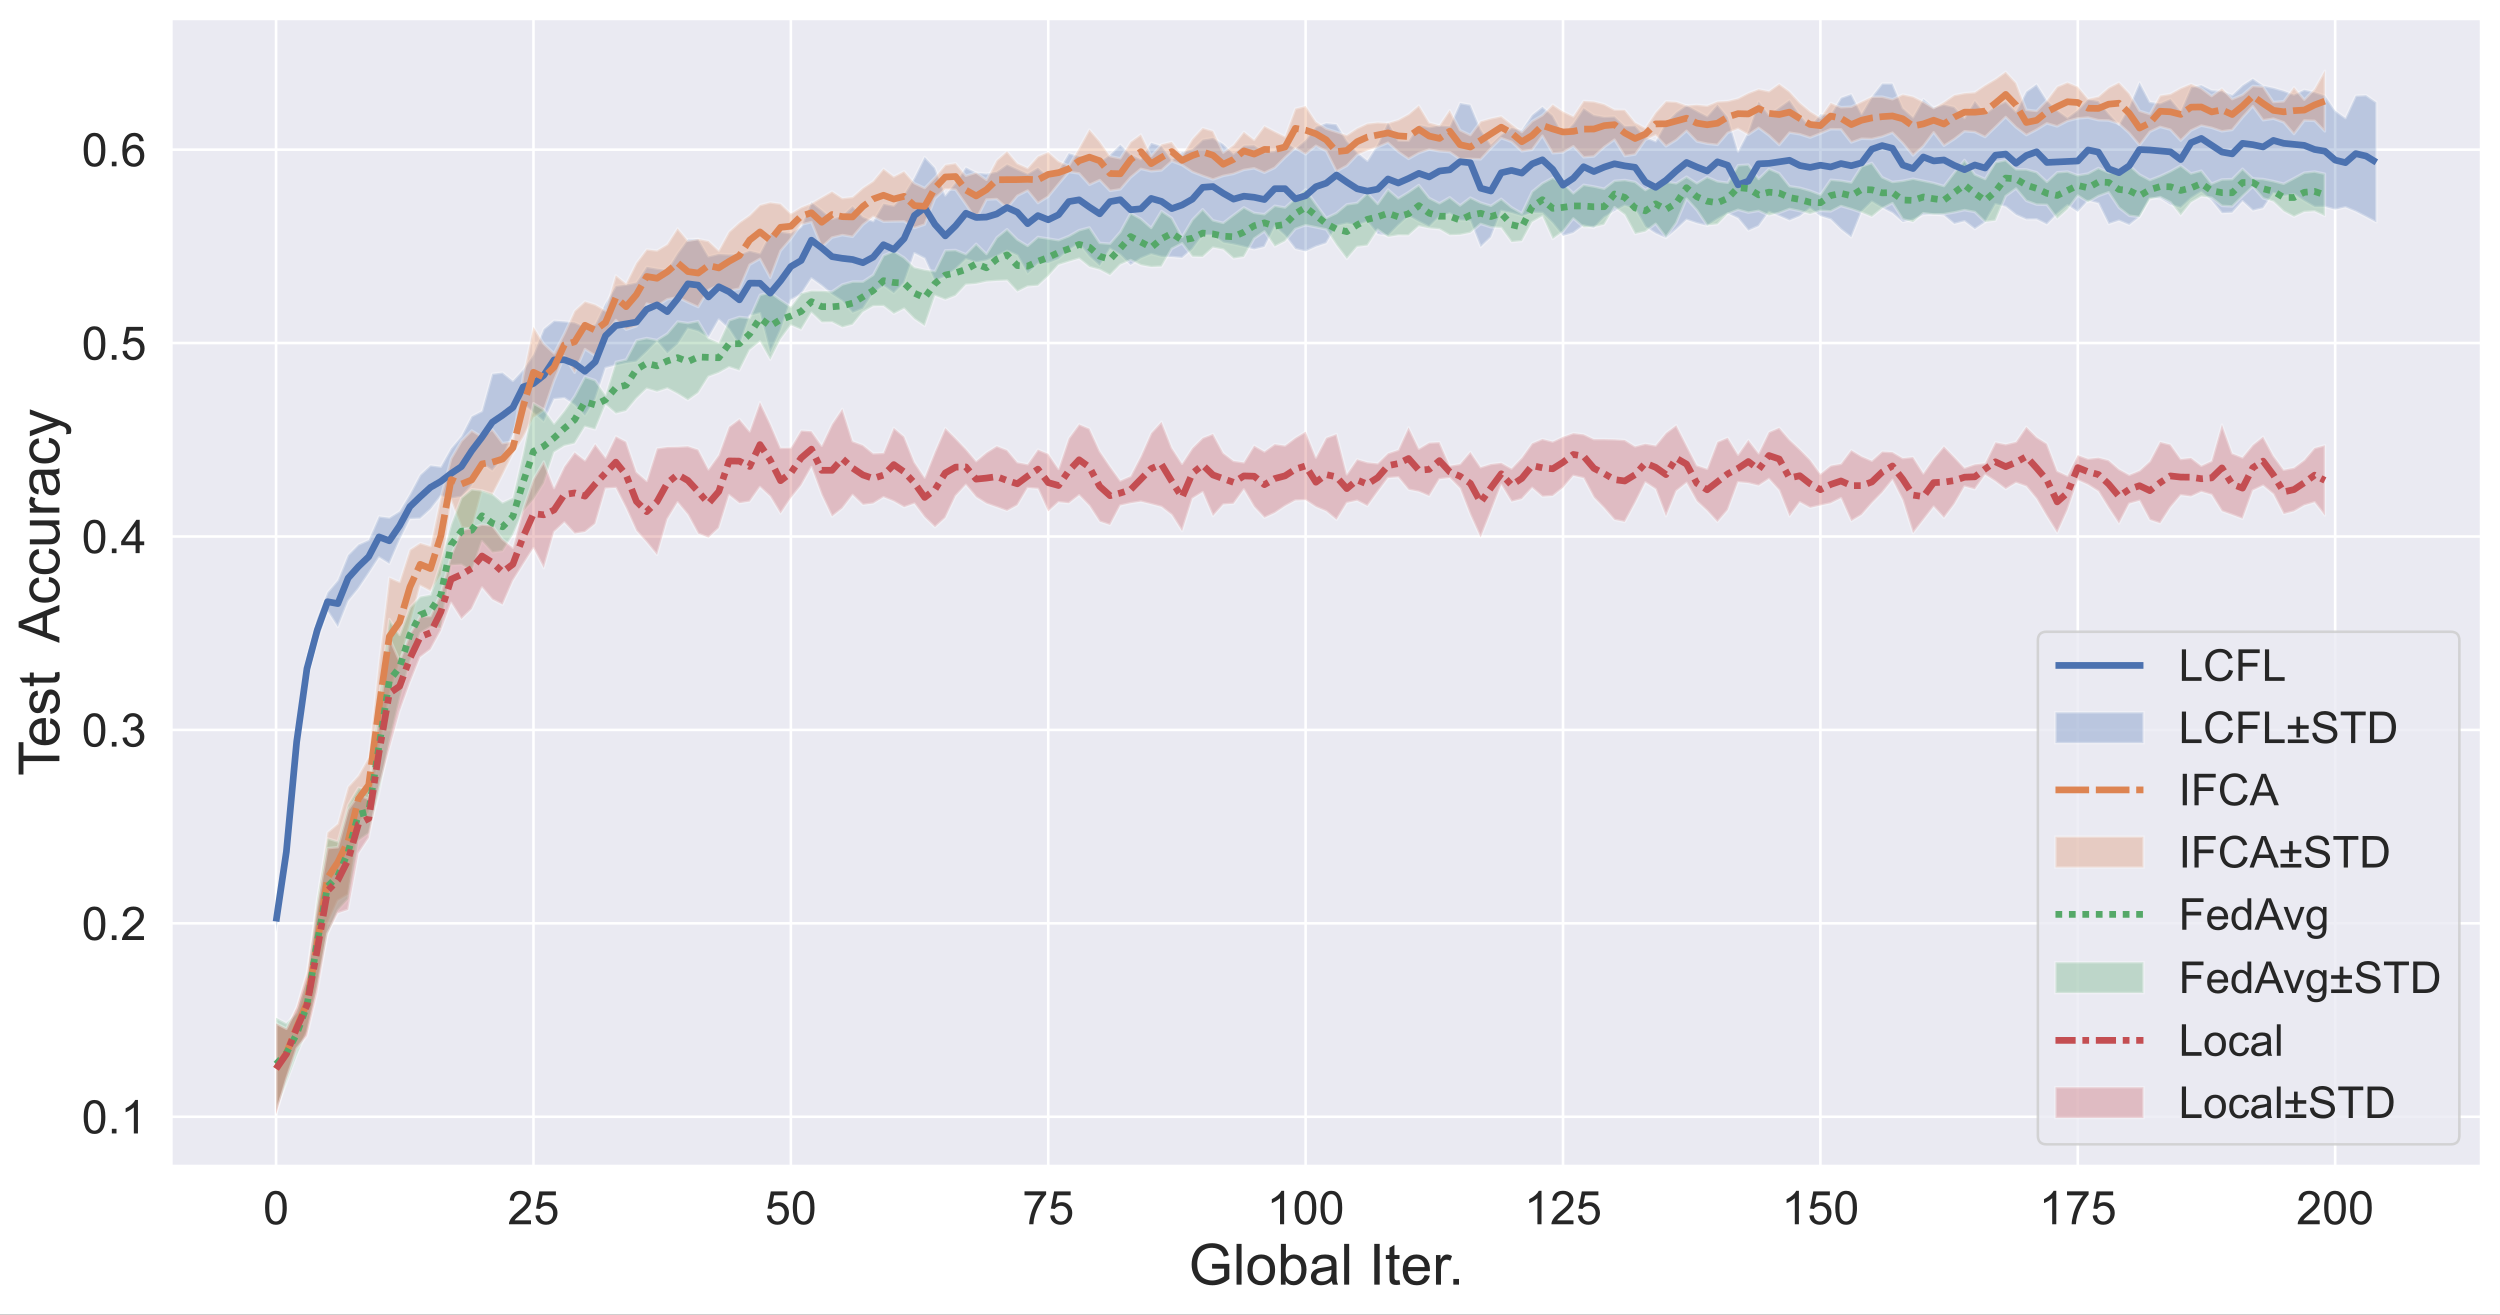 <?xml version="1.0" encoding="UTF-8"?>
<svg xmlns="http://www.w3.org/2000/svg" xmlns:xlink="http://www.w3.org/1999/xlink" width="966.106pt" height="508.014pt" viewBox="0 0 966.106 508.014" version="1.1">
<rect x="0" y="0" width="966.106" height="508.014" fill="#333333" stroke="none"/>
<defs>
<g>
<symbol overflow="visible" id="glyph0-0">
<path style="stroke:none;" d="M 0.758 -6.355 C 0.758 -7.867 0.898 -9.09 1.223 -10.027 C 1.531 -10.961 1.996 -11.684 2.609 -12.188 C 3.223 -12.691 4.016 -12.941 4.949 -12.941 C 5.633 -12.941 6.246 -12.797 6.77 -12.512 C 7.273 -12.223 7.703 -11.824 8.047 -11.305 C 8.387 -10.781 8.656 -10.152 8.855 -9.395 C 9.035 -8.641 9.145 -7.613 9.145 -6.355 C 9.145 -4.844 8.98 -3.617 8.676 -2.684 C 8.371 -1.746 7.902 -1.043 7.289 -0.539 C 6.68 -0.035 5.887 0.199 4.949 0.199 C 3.691 0.199 2.719 -0.234 2.016 -1.117 C 1.172 -2.18 0.758 -3.926 0.758 -6.355 Z M 2.375 -6.355 C 2.375 -4.23 2.609 -2.824 3.113 -2.125 C 3.602 -1.422 4.211 -1.078 4.934 -1.078 C 5.652 -1.078 6.266 -1.422 6.77 -2.125 C 7.273 -2.824 7.523 -4.23 7.523 -6.355 C 7.523 -8.477 7.273 -9.883 6.77 -10.586 C 6.266 -11.27 5.652 -11.629 4.934 -11.629 C 4.195 -11.629 3.617 -11.32 3.188 -10.711 C 2.645 -9.918 2.375 -8.461 2.375 -6.355 Z M 2.375 -6.355 "/>
</symbol>
<symbol overflow="visible" id="glyph0-1">
<path style="stroke:none;" d="M 9.055 -1.512 L 9.055 0 L 0.539 0 C 0.523 -0.379 0.594 -0.738 0.738 -1.098 C 0.953 -1.676 1.297 -2.23 1.766 -2.809 C 2.23 -3.367 2.934 -4.016 3.836 -4.77 C 5.238 -5.902 6.176 -6.805 6.68 -7.488 C 7.164 -8.152 7.414 -8.785 7.414 -9.395 C 7.414 -10.008 7.184 -10.547 6.73 -10.98 C 6.281 -11.41 5.707 -11.629 4.984 -11.629 C 4.23 -11.629 3.617 -11.395 3.168 -10.945 C 2.699 -10.477 2.465 -9.848 2.465 -9.035 L 0.848 -9.215 C 0.953 -10.422 1.367 -11.34 2.09 -11.988 C 2.809 -12.617 3.797 -12.941 5.023 -12.941 C 6.246 -12.941 7.234 -12.582 7.957 -11.898 C 8.676 -11.215 9.035 -10.367 9.035 -9.359 C 9.035 -8.84 8.93 -8.336 8.711 -7.828 C 8.496 -7.324 8.152 -6.805 7.668 -6.266 C 7.184 -5.707 6.371 -4.949 5.238 -3.996 C 4.285 -3.203 3.672 -2.664 3.402 -2.375 C 3.133 -2.09 2.914 -1.801 2.734 -1.512 Z M 9.055 -1.512 "/>
</symbol>
<symbol overflow="visible" id="glyph0-2">
<path style="stroke:none;" d="M 0.758 -3.383 L 2.41 -3.512 C 2.52 -2.699 2.809 -2.09 3.258 -1.691 C 3.707 -1.277 4.246 -1.078 4.879 -1.078 C 5.633 -1.078 6.281 -1.367 6.82 -1.945 C 7.344 -2.52 7.613 -3.277 7.613 -4.23 C 7.613 -5.129 7.344 -5.832 6.84 -6.355 C 6.336 -6.875 5.672 -7.145 4.859 -7.145 C 4.355 -7.145 3.887 -7.02 3.473 -6.785 C 3.059 -6.551 2.734 -6.266 2.52 -5.902 L 1.027 -6.086 L 2.27 -12.707 L 8.676 -12.707 L 8.676 -11.195 L 3.547 -11.195 L 2.844 -7.738 C 3.617 -8.281 4.43 -8.551 5.273 -8.551 C 6.391 -8.551 7.344 -8.152 8.117 -7.379 C 8.891 -6.59 9.289 -5.598 9.289 -4.375 C 9.289 -3.203 8.945 -2.195 8.262 -1.352 C 7.434 -0.305 6.316 0.199 4.879 0.199 C 3.707 0.199 2.754 -0.125 2.016 -0.773 C 1.262 -1.422 0.848 -2.285 0.758 -3.383 Z M 0.758 -3.383 "/>
</symbol>
<symbol overflow="visible" id="glyph0-3">
<path style="stroke:none;" d="M 0.848 -11.195 L 0.848 -12.727 L 9.199 -12.727 L 9.199 -11.484 C 8.371 -10.602 7.543 -9.434 6.75 -7.992 C 5.941 -6.551 5.309 -5.059 4.879 -3.547 C 4.555 -2.465 4.355 -1.277 4.285 0 L 2.645 0 C 2.664 -1.008 2.863 -2.23 3.238 -3.672 C 3.617 -5.113 4.156 -6.496 4.879 -7.828 C 5.598 -9.16 6.355 -10.277 7.164 -11.195 Z M 0.848 -11.195 "/>
</symbol>
<symbol overflow="visible" id="glyph0-4">
<path style="stroke:none;" d="M 6.715 0 L 5.129 0 L 5.129 -10.078 C 4.734 -9.719 4.23 -9.344 3.617 -8.98 C 3.008 -8.621 2.449 -8.352 1.961 -8.172 L 1.961 -9.703 C 2.844 -10.117 3.617 -10.621 4.285 -11.215 C 4.934 -11.789 5.398 -12.367 5.688 -12.941 L 6.715 -12.941 Z M 6.715 0 "/>
</symbol>
<symbol overflow="visible" id="glyph0-5">
<path style="stroke:none;" d="M 1.637 0 L 1.637 -1.801 L 3.438 -1.801 L 3.438 0 Z M 1.637 0 "/>
</symbol>
<symbol overflow="visible" id="glyph0-6">
<path style="stroke:none;" d="M 0.758 -3.402 L 2.34 -3.617 C 2.52 -2.719 2.824 -2.07 3.258 -1.676 C 3.691 -1.277 4.23 -1.078 4.859 -1.078 C 5.598 -1.078 6.227 -1.332 6.73 -1.855 C 7.234 -2.359 7.508 -3.008 7.508 -3.762 C 7.508 -4.48 7.254 -5.094 6.785 -5.562 C 6.316 -6.031 5.707 -6.281 4.984 -6.281 C 4.68 -6.281 4.301 -6.211 3.871 -6.102 L 4.051 -7.488 C 4.156 -7.469 4.23 -7.469 4.301 -7.469 C 4.969 -7.469 5.578 -7.633 6.121 -7.992 C 6.66 -8.352 6.93 -8.891 6.93 -9.629 C 6.93 -10.207 6.73 -10.676 6.336 -11.051 C 5.941 -11.43 5.438 -11.629 4.824 -11.629 C 4.211 -11.629 3.691 -11.43 3.277 -11.051 C 2.863 -10.656 2.609 -10.078 2.504 -9.324 L 0.918 -9.594 C 1.098 -10.656 1.547 -11.484 2.23 -12.059 C 2.914 -12.637 3.762 -12.941 4.789 -12.941 C 5.488 -12.941 6.137 -12.781 6.73 -12.473 C 7.309 -12.168 7.758 -11.754 8.082 -11.25 C 8.406 -10.727 8.566 -10.172 8.566 -9.594 C 8.566 -9.02 8.406 -8.516 8.117 -8.062 C 7.812 -7.598 7.363 -7.234 6.785 -6.984 C 7.543 -6.805 8.117 -6.426 8.551 -5.887 C 8.98 -5.328 9.199 -4.625 9.199 -3.797 C 9.199 -2.684 8.785 -1.727 7.957 -0.953 C 7.129 -0.16 6.102 0.215 4.859 0.215 C 3.707 0.215 2.773 -0.109 2.035 -0.793 C 1.277 -1.457 0.863 -2.32 0.758 -3.402 Z M 0.758 -3.402 "/>
</symbol>
<symbol overflow="visible" id="glyph0-7">
<path style="stroke:none;" d="M 5.812 0 L 5.812 -3.078 L 0.234 -3.078 L 0.234 -4.535 L 6.102 -12.887 L 7.398 -12.887 L 7.398 -4.535 L 9.145 -4.535 L 9.145 -3.078 L 7.398 -3.078 L 7.398 0 Z M 5.812 -4.535 L 5.812 -10.352 L 1.781 -4.535 Z M 5.812 -4.535 "/>
</symbol>
<symbol overflow="visible" id="glyph0-8">
<path style="stroke:none;" d="M 8.965 -9.738 L 7.379 -9.613 C 7.234 -10.223 7.039 -10.676 6.785 -10.961 C 6.355 -11.395 5.812 -11.629 5.203 -11.629 C 4.699 -11.629 4.246 -11.484 3.871 -11.215 C 3.367 -10.855 2.988 -10.312 2.699 -9.629 C 2.41 -8.93 2.25 -7.938 2.25 -6.641 C 2.629 -7.219 3.098 -7.633 3.652 -7.922 C 4.195 -8.207 4.77 -8.352 5.383 -8.352 C 6.426 -8.352 7.324 -7.957 8.062 -7.184 C 8.801 -6.406 9.18 -5.398 9.18 -4.176 C 9.18 -3.367 9 -2.609 8.656 -1.926 C 8.297 -1.223 7.828 -0.703 7.219 -0.344 C 6.605 0.02 5.922 0.199 5.148 0.199 C 3.816 0.199 2.754 -0.27 1.926 -1.242 C 1.098 -2.195 0.684 -3.797 0.684 -6.031 C 0.684 -8.516 1.133 -10.312 2.051 -11.465 C 2.844 -12.438 3.926 -12.941 5.293 -12.941 C 6.301 -12.941 7.145 -12.652 7.793 -12.078 C 8.441 -11.504 8.82 -10.727 8.965 -9.738 Z M 2.504 -4.176 C 2.504 -3.637 2.609 -3.113 2.844 -2.609 C 3.059 -2.105 3.383 -1.727 3.816 -1.477 C 4.23 -1.207 4.66 -1.078 5.129 -1.078 C 5.777 -1.078 6.355 -1.352 6.84 -1.891 C 7.309 -2.43 7.559 -3.148 7.559 -4.086 C 7.559 -4.969 7.309 -5.672 6.84 -6.191 C 6.371 -6.695 5.777 -6.965 5.059 -6.965 C 4.34 -6.965 3.742 -6.695 3.238 -6.191 C 2.734 -5.672 2.504 -5.004 2.504 -4.176 Z M 2.504 -4.176 "/>
</symbol>
<symbol overflow="visible" id="glyph1-0">
<path style="stroke:none;" d="M 9.062 -6.184 L 9.062 -8.031 L 15.73 -8.031 L 15.73 -2.199 C 14.719 -1.363 13.66 -0.746 12.562 -0.352 C 11.461 0.043 10.363 0.242 9.219 0.242 C 7.656 0.242 6.246 -0.066 4.992 -0.727 C 3.719 -1.387 2.773 -2.332 2.133 -3.586 C 1.473 -4.84 1.164 -6.246 1.164 -7.789 C 1.164 -9.328 1.473 -10.758 2.133 -12.078 C 2.773 -13.398 3.695 -14.387 4.906 -15.047 C 6.094 -15.688 7.48 -16.016 9.062 -16.016 C 10.188 -16.016 11.219 -15.816 12.145 -15.465 C 13.066 -15.094 13.773 -14.586 14.301 -13.926 C 14.828 -13.266 15.223 -12.406 15.512 -11.352 L 13.617 -10.824 C 13.375 -11.617 13.09 -12.254 12.738 -12.715 C 12.387 -13.156 11.879 -13.531 11.219 -13.816 C 10.559 -14.078 9.855 -14.234 9.062 -14.234 C 8.098 -14.234 7.281 -14.078 6.578 -13.793 C 5.875 -13.484 5.324 -13.113 4.906 -12.648 C 4.465 -12.164 4.137 -11.66 3.914 -11.09 C 3.52 -10.121 3.32 -9.062 3.32 -7.922 C 3.32 -6.512 3.562 -5.348 4.047 -4.398 C 4.531 -3.453 5.234 -2.75 6.16 -2.289 C 7.086 -1.824 8.051 -1.605 9.109 -1.605 C 9.988 -1.605 10.867 -1.781 11.727 -2.133 C 12.586 -2.484 13.242 -2.84 13.707 -3.234 L 13.707 -6.184 Z M 9.062 -6.184 "/>
</symbol>
<symbol overflow="visible" id="glyph1-1">
<path style="stroke:none;" d="M 1.406 0 L 1.406 -15.754 L 3.344 -15.754 L 3.344 0 Z M 1.406 0 "/>
</symbol>
<symbol overflow="visible" id="glyph1-2">
<path style="stroke:none;" d="M 0.727 -5.699 C 0.727 -7.809 1.297 -9.371 2.484 -10.406 C 3.453 -11.242 4.664 -11.66 6.07 -11.66 C 7.633 -11.66 8.91 -11.133 9.922 -10.121 C 10.91 -9.086 11.418 -7.68 11.418 -5.875 C 11.418 -4.398 11.199 -3.234 10.758 -2.398 C 10.316 -1.562 9.656 -0.902 8.82 -0.441 C 7.984 0 7.062 0.242 6.07 0.242 C 4.465 0.242 3.168 -0.266 2.199 -1.277 C 1.211 -2.289 0.727 -3.762 0.727 -5.699 Z M 2.727 -5.699 C 2.727 -4.246 3.035 -3.145 3.676 -2.422 C 4.289 -1.695 5.105 -1.344 6.07 -1.344 C 7.039 -1.344 7.832 -1.695 8.469 -2.422 C 9.109 -3.145 9.438 -4.27 9.438 -5.766 C 9.438 -7.172 9.109 -8.227 8.469 -8.977 C 7.809 -9.703 7.02 -10.074 6.07 -10.074 C 5.105 -10.074 4.289 -9.703 3.676 -8.977 C 3.035 -8.25 2.727 -7.148 2.727 -5.699 Z M 2.727 -5.699 "/>
</symbol>
<symbol overflow="visible" id="glyph1-3">
<path style="stroke:none;" d="M 3.234 0 L 1.43 0 L 1.43 -15.754 L 3.367 -15.754 L 3.367 -10.121 C 4.18 -11.133 5.215 -11.66 6.488 -11.66 C 7.195 -11.66 7.855 -11.508 8.492 -11.242 C 9.109 -10.957 9.637 -10.559 10.031 -10.055 C 10.43 -9.527 10.758 -8.91 10.977 -8.184 C 11.199 -7.457 11.328 -6.688 11.328 -5.875 C 11.328 -3.914 10.848 -2.398 9.879 -1.344 C 8.91 -0.285 7.742 0.242 6.402 0.242 C 5.039 0.242 3.98 -0.309 3.234 -1.43 Z M 3.211 -5.785 C 3.211 -4.422 3.387 -3.434 3.762 -2.816 C 4.379 -1.824 5.191 -1.344 6.246 -1.344 C 7.086 -1.344 7.809 -1.695 8.426 -2.441 C 9.043 -3.168 9.352 -4.27 9.352 -5.719 C 9.352 -7.195 9.043 -8.293 8.469 -8.996 C 7.875 -9.703 7.172 -10.074 6.336 -10.074 C 5.477 -10.074 4.754 -9.703 4.137 -8.977 C 3.52 -8.227 3.211 -7.172 3.211 -5.785 Z M 3.211 -5.785 "/>
</symbol>
<symbol overflow="visible" id="glyph1-4">
<path style="stroke:none;" d="M 8.887 -1.406 C 8.16 -0.793 7.48 -0.352 6.82 -0.109 C 6.16 0.109 5.434 0.242 4.688 0.242 C 3.434 0.242 2.465 -0.043 1.805 -0.66 C 1.121 -1.277 0.793 -2.047 0.793 -3.016 C 0.793 -3.562 0.902 -4.07 1.164 -4.531 C 1.43 -4.992 1.762 -5.367 2.18 -5.652 C 2.574 -5.918 3.035 -6.137 3.562 -6.293 C 3.938 -6.379 4.512 -6.469 5.281 -6.578 C 6.844 -6.754 7.984 -6.973 8.734 -7.238 C 8.734 -7.504 8.734 -7.656 8.734 -7.742 C 8.734 -8.535 8.559 -9.086 8.207 -9.414 C 7.699 -9.855 6.953 -10.074 5.984 -10.074 C 5.059 -10.074 4.398 -9.898 3.961 -9.594 C 3.52 -9.262 3.211 -8.691 3.016 -7.898 L 1.121 -8.16 C 1.297 -8.953 1.586 -9.613 1.98 -10.121 C 2.375 -10.605 2.926 -11 3.676 -11.266 C 4.422 -11.527 5.281 -11.66 6.27 -11.66 C 7.238 -11.66 8.031 -11.527 8.645 -11.309 C 9.262 -11.09 9.703 -10.801 9.988 -10.449 C 10.273 -10.098 10.473 -9.68 10.582 -9.152 C 10.648 -8.801 10.691 -8.207 10.691 -7.348 L 10.691 -4.773 C 10.691 -2.969 10.715 -1.848 10.801 -1.363 C 10.891 -0.879 11.043 -0.441 11.309 0 L 9.285 0 C 9.062 -0.395 8.934 -0.859 8.887 -1.406 Z M 8.734 -5.719 C 8.031 -5.434 6.973 -5.191 5.566 -4.992 C 4.773 -4.863 4.203 -4.73 3.871 -4.598 C 3.543 -4.465 3.301 -4.246 3.125 -3.98 C 2.949 -3.695 2.859 -3.387 2.859 -3.059 C 2.859 -2.531 3.035 -2.113 3.434 -1.762 C 3.828 -1.406 4.398 -1.254 5.148 -1.254 C 5.895 -1.254 6.555 -1.406 7.129 -1.738 C 7.699 -2.066 8.141 -2.508 8.426 -3.078 C 8.625 -3.52 8.734 -4.156 8.734 -5.016 Z M 8.734 -5.719 "/>
</symbol>
<symbol overflow="visible" id="glyph1-5">
<path style="stroke:none;" d=""/>
</symbol>
<symbol overflow="visible" id="glyph1-6">
<path style="stroke:none;" d="M 2.047 0 L 2.047 -15.754 L 4.137 -15.754 L 4.137 0 Z M 2.047 0 "/>
</symbol>
<symbol overflow="visible" id="glyph1-7">
<path style="stroke:none;" d="M 5.676 -1.738 L 5.961 -0.023 C 5.391 0.066 4.906 0.133 4.488 0.133 C 3.785 0.133 3.234 0.023 2.859 -0.176 C 2.465 -0.395 2.199 -0.684 2.047 -1.055 C 1.871 -1.406 1.805 -2.18 1.805 -3.344 L 1.805 -9.898 L 0.395 -9.898 L 0.395 -11.418 L 1.805 -11.418 L 1.805 -14.234 L 3.719 -15.398 L 3.719 -11.418 L 5.676 -11.418 L 5.676 -9.898 L 3.719 -9.898 L 3.719 -3.234 C 3.719 -2.66 3.738 -2.309 3.828 -2.156 C 3.895 -2.004 4.004 -1.871 4.156 -1.781 C 4.312 -1.695 4.531 -1.648 4.816 -1.648 C 5.039 -1.648 5.324 -1.672 5.676 -1.738 Z M 5.676 -1.738 "/>
</symbol>
<symbol overflow="visible" id="glyph1-8">
<path style="stroke:none;" d="M 9.262 -3.676 L 11.266 -3.434 C 10.934 -2.242 10.34 -1.344 9.504 -0.703 C 8.645 -0.066 7.566 0.242 6.246 0.242 C 4.574 0.242 3.234 -0.266 2.266 -1.277 C 1.297 -2.289 0.812 -3.738 0.812 -5.609 C 0.812 -7.523 1.297 -9.02 2.289 -10.074 C 3.258 -11.133 4.555 -11.66 6.137 -11.66 C 7.656 -11.66 8.91 -11.133 9.879 -10.098 C 10.848 -9.062 11.328 -7.613 11.328 -5.719 C 11.328 -5.59 11.309 -5.434 11.309 -5.215 L 2.793 -5.215 C 2.859 -3.938 3.211 -2.992 3.852 -2.332 C 4.488 -1.672 5.281 -1.344 6.246 -1.344 C 6.953 -1.344 7.566 -1.52 8.074 -1.891 C 8.559 -2.242 8.953 -2.84 9.262 -3.676 Z M 2.902 -6.797 L 9.285 -6.797 C 9.195 -7.766 8.953 -8.469 8.559 -8.953 C 7.941 -9.703 7.129 -10.074 6.16 -10.074 C 5.258 -10.074 4.512 -9.77 3.914 -9.176 C 3.301 -8.578 2.969 -7.789 2.902 -6.797 Z M 2.902 -6.797 "/>
</symbol>
<symbol overflow="visible" id="glyph1-9">
<path style="stroke:none;" d="M 1.43 0 L 1.43 -11.418 L 3.168 -11.418 L 3.168 -9.68 C 3.609 -10.473 4.004 -11 4.398 -11.266 C 4.773 -11.527 5.191 -11.66 5.633 -11.66 C 6.293 -11.66 6.953 -11.441 7.633 -11.043 L 6.953 -9.238 C 6.469 -9.504 6.008 -9.656 5.543 -9.656 C 5.105 -9.656 4.73 -9.527 4.398 -9.285 C 4.047 -9.02 3.805 -8.668 3.676 -8.227 C 3.453 -7.523 3.367 -6.777 3.367 -5.961 L 3.367 0 Z M 1.43 0 "/>
</symbol>
<symbol overflow="visible" id="glyph1-10">
<path style="stroke:none;" d="M 2.004 0 L 2.004 -2.199 L 4.203 -2.199 L 4.203 0 Z M 2.004 0 "/>
</symbol>
<symbol overflow="visible" id="glyph2-0">
<path style="stroke:none;" d="M 0 -5.699 L -13.883 -5.699 L -13.883 -0.508 L -15.754 -0.508 L -15.754 -13.004 L -13.883 -13.004 L -13.883 -7.789 L 0 -7.789 Z M 0 -5.699 "/>
</symbol>
<symbol overflow="visible" id="glyph2-1">
<path style="stroke:none;" d="M -3.676 -9.262 L -3.434 -11.266 C -2.242 -10.934 -1.344 -10.34 -0.703 -9.504 C -0.066 -8.645 0.242 -7.566 0.242 -6.246 C 0.242 -4.574 -0.266 -3.234 -1.277 -2.266 C -2.289 -1.297 -3.738 -0.812 -5.609 -0.812 C -7.523 -0.812 -9.02 -1.297 -10.074 -2.289 C -11.133 -3.258 -11.66 -4.555 -11.66 -6.137 C -11.66 -7.656 -11.133 -8.91 -10.098 -9.879 C -9.062 -10.848 -7.613 -11.328 -5.719 -11.328 C -5.59 -11.328 -5.434 -11.309 -5.215 -11.309 L -5.215 -2.793 C -3.938 -2.859 -2.992 -3.211 -2.332 -3.852 C -1.672 -4.488 -1.344 -5.281 -1.344 -6.246 C -1.344 -6.953 -1.52 -7.566 -1.891 -8.074 C -2.242 -8.559 -2.84 -8.953 -3.676 -9.262 Z M -6.797 -2.902 L -6.797 -9.285 C -7.766 -9.195 -8.469 -8.953 -8.953 -8.559 C -9.703 -7.941 -10.074 -7.129 -10.074 -6.16 C -10.074 -5.258 -9.77 -4.512 -9.176 -3.914 C -8.578 -3.301 -7.789 -2.969 -6.797 -2.902 Z M -6.797 -2.902 "/>
</symbol>
<symbol overflow="visible" id="glyph2-2">
<path style="stroke:none;" d="M -3.41 -0.684 L -3.695 -2.598 C -2.926 -2.684 -2.332 -2.992 -1.938 -3.477 C -1.539 -3.961 -1.344 -4.664 -1.344 -5.543 C -1.344 -6.426 -1.52 -7.086 -1.871 -7.523 C -2.223 -7.941 -2.66 -8.16 -3.145 -8.16 C -3.586 -8.16 -3.914 -7.965 -4.18 -7.59 C -4.355 -7.324 -4.574 -6.664 -4.84 -5.609 C -5.191 -4.203 -5.5 -3.211 -5.766 -2.66 C -6.027 -2.113 -6.379 -1.695 -6.844 -1.406 C -7.305 -1.121 -7.809 -0.988 -8.383 -0.988 C -8.887 -0.988 -9.352 -1.102 -9.789 -1.344 C -10.23 -1.562 -10.582 -1.891 -10.867 -2.289 C -11.09 -2.598 -11.266 -2.992 -11.418 -3.52 C -11.57 -4.047 -11.66 -4.598 -11.66 -5.191 C -11.66 -6.07 -11.527 -6.863 -11.266 -7.547 C -11 -8.227 -10.672 -8.734 -10.23 -9.062 C -9.789 -9.371 -9.195 -9.594 -8.469 -9.723 L -8.207 -7.832 C -8.777 -7.742 -9.238 -7.48 -9.57 -7.086 C -9.898 -6.664 -10.074 -6.094 -10.074 -5.348 C -10.074 -4.445 -9.922 -3.805 -9.637 -3.434 C -9.328 -3.035 -8.996 -2.859 -8.602 -2.859 C -8.34 -2.859 -8.117 -2.926 -7.922 -3.102 C -7.699 -3.258 -7.547 -3.496 -7.414 -3.852 C -7.324 -4.027 -7.172 -4.598 -6.906 -5.543 C -6.555 -6.906 -6.246 -7.875 -6.027 -8.402 C -5.785 -8.934 -5.434 -9.371 -4.992 -9.68 C -4.555 -9.988 -4.004 -10.141 -3.344 -10.141 C -2.684 -10.141 -2.09 -9.945 -1.52 -9.57 C -0.945 -9.195 -0.527 -8.645 -0.219 -7.941 C 0.09 -7.238 0.242 -6.426 0.242 -5.543 C 0.242 -4.047 -0.043 -2.926 -0.66 -2.156 C -1.277 -1.363 -2.18 -0.879 -3.41 -0.684 Z M -3.41 -0.684 "/>
</symbol>
<symbol overflow="visible" id="glyph2-3">
<path style="stroke:none;" d="M -1.738 -5.676 L -0.023 -5.961 C 0.066 -5.391 0.133 -4.906 0.133 -4.488 C 0.133 -3.785 0.023 -3.234 -0.176 -2.859 C -0.395 -2.465 -0.684 -2.199 -1.055 -2.047 C -1.406 -1.871 -2.18 -1.805 -3.344 -1.805 L -9.898 -1.805 L -9.898 -0.395 L -11.418 -0.395 L -11.418 -1.805 L -14.234 -1.805 L -15.398 -3.719 L -11.418 -3.719 L -11.418 -5.676 L -9.898 -5.676 L -9.898 -3.719 L -3.234 -3.719 C -2.66 -3.719 -2.309 -3.738 -2.156 -3.828 C -2.004 -3.895 -1.871 -4.004 -1.781 -4.156 C -1.695 -4.312 -1.648 -4.531 -1.648 -4.816 C -1.648 -5.039 -1.672 -5.324 -1.738 -5.676 Z M -1.738 -5.676 "/>
</symbol>
<symbol overflow="visible" id="glyph2-4">
<path style="stroke:none;" d=""/>
</symbol>
<symbol overflow="visible" id="glyph2-5">
<path style="stroke:none;" d="M 0 0 L -15.754 -6.008 L -15.754 -8.25 L 0 -14.695 L 0 -12.344 L -4.773 -10.492 L -4.773 -3.914 L 0 -2.18 Z M -6.469 -4.512 L -6.469 -9.855 L -10.824 -8.207 C -12.145 -7.699 -13.242 -7.324 -14.102 -7.086 C -13.09 -6.887 -12.078 -6.602 -11.09 -6.246 Z M -6.469 -4.512 "/>
</symbol>
<symbol overflow="visible" id="glyph2-6">
<path style="stroke:none;" d="M -4.18 -8.887 L -3.938 -10.801 C -2.617 -10.582 -1.586 -10.055 -0.859 -9.195 C -0.109 -8.34 0.242 -7.281 0.242 -6.051 C 0.242 -4.465 -0.266 -3.211 -1.277 -2.266 C -2.289 -1.32 -3.738 -0.859 -5.652 -0.859 C -6.887 -0.859 -7.965 -1.055 -8.887 -1.473 C -9.812 -1.871 -10.492 -2.484 -10.957 -3.32 C -11.418 -4.156 -11.66 -5.059 -11.66 -6.051 C -11.66 -7.281 -11.328 -8.293 -10.715 -9.086 C -10.098 -9.879 -9.195 -10.383 -8.051 -10.605 L -7.766 -8.734 C -8.516 -8.559 -9.086 -8.227 -9.48 -7.789 C -9.879 -7.324 -10.074 -6.777 -10.074 -6.137 C -10.074 -5.148 -9.723 -4.355 -9.02 -3.738 C -8.316 -3.125 -7.215 -2.84 -5.719 -2.84 C -4.18 -2.84 -3.059 -3.125 -2.375 -3.719 C -1.672 -4.289 -1.344 -5.059 -1.344 -6.027 C -1.344 -6.777 -1.562 -7.414 -2.023 -7.922 C -2.484 -8.426 -3.211 -8.758 -4.18 -8.887 Z M -4.18 -8.887 "/>
</symbol>
<symbol overflow="visible" id="glyph2-7">
<path style="stroke:none;" d="M 0 -8.934 L -1.672 -8.934 C -0.395 -8.031 0.242 -6.82 0.242 -5.301 C 0.242 -4.621 0.109 -3.98 -0.133 -3.41 C -0.375 -2.84 -0.703 -2.398 -1.102 -2.113 C -1.496 -1.824 -1.957 -1.629 -2.531 -1.52 C -2.902 -1.43 -3.496 -1.406 -4.336 -1.406 L -11.418 -1.406 L -11.418 -3.344 L -5.082 -3.344 C -4.07 -3.344 -3.387 -3.367 -3.035 -3.453 C -2.531 -3.586 -2.133 -3.828 -1.848 -4.223 C -1.539 -4.621 -1.406 -5.105 -1.406 -5.676 C -1.406 -6.246 -1.539 -6.797 -1.848 -7.324 C -2.133 -7.832 -2.531 -8.184 -3.059 -8.402 C -3.562 -8.602 -4.312 -8.711 -5.301 -8.711 L -11.418 -8.711 L -11.418 -10.648 L 0 -10.648 Z M 0 -8.934 "/>
</symbol>
<symbol overflow="visible" id="glyph2-8">
<path style="stroke:none;" d="M 0 -1.43 L -11.418 -1.43 L -11.418 -3.168 L -9.68 -3.168 C -10.473 -3.609 -11 -4.004 -11.266 -4.398 C -11.527 -4.773 -11.66 -5.191 -11.66 -5.633 C -11.66 -6.293 -11.441 -6.953 -11.043 -7.633 L -9.238 -6.953 C -9.504 -6.469 -9.656 -6.008 -9.656 -5.543 C -9.656 -5.105 -9.527 -4.73 -9.285 -4.398 C -9.02 -4.047 -8.668 -3.805 -8.227 -3.676 C -7.523 -3.453 -6.777 -3.367 -5.961 -3.367 L 0 -3.367 Z M 0 -1.43 "/>
</symbol>
<symbol overflow="visible" id="glyph2-9">
<path style="stroke:none;" d="M -1.406 -8.887 C -0.793 -8.16 -0.352 -7.48 -0.109 -6.82 C 0.109 -6.16 0.242 -5.434 0.242 -4.688 C 0.242 -3.434 -0.043 -2.465 -0.66 -1.805 C -1.277 -1.121 -2.047 -0.793 -3.016 -0.793 C -3.562 -0.793 -4.07 -0.902 -4.531 -1.164 C -4.992 -1.43 -5.367 -1.762 -5.652 -2.18 C -5.918 -2.574 -6.137 -3.035 -6.293 -3.562 C -6.379 -3.938 -6.469 -4.512 -6.578 -5.281 C -6.754 -6.844 -6.973 -7.984 -7.238 -8.734 C -7.504 -8.734 -7.656 -8.734 -7.742 -8.734 C -8.535 -8.734 -9.086 -8.559 -9.414 -8.207 C -9.855 -7.699 -10.074 -6.953 -10.074 -5.984 C -10.074 -5.059 -9.898 -4.398 -9.594 -3.961 C -9.262 -3.52 -8.691 -3.211 -7.898 -3.016 L -8.16 -1.121 C -8.953 -1.297 -9.613 -1.586 -10.121 -1.98 C -10.605 -2.375 -11 -2.926 -11.266 -3.676 C -11.527 -4.422 -11.66 -5.281 -11.66 -6.27 C -11.66 -7.238 -11.527 -8.031 -11.309 -8.645 C -11.09 -9.262 -10.801 -9.703 -10.449 -9.988 C -10.098 -10.273 -9.68 -10.473 -9.152 -10.582 C -8.801 -10.648 -8.207 -10.691 -7.348 -10.691 L -4.773 -10.691 C -2.969 -10.691 -1.848 -10.715 -1.363 -10.801 C -0.879 -10.891 -0.441 -11.043 0 -11.309 L 0 -9.285 C -0.395 -9.062 -0.859 -8.934 -1.406 -8.887 Z M -5.719 -8.734 C -5.434 -8.031 -5.191 -6.973 -4.992 -5.566 C -4.863 -4.773 -4.73 -4.203 -4.598 -3.871 C -4.465 -3.543 -4.246 -3.301 -3.98 -3.125 C -3.695 -2.949 -3.387 -2.859 -3.059 -2.859 C -2.531 -2.859 -2.113 -3.035 -1.762 -3.434 C -1.406 -3.828 -1.254 -4.398 -1.254 -5.148 C -1.254 -5.895 -1.406 -6.555 -1.738 -7.129 C -2.066 -7.699 -2.508 -8.141 -3.078 -8.426 C -3.52 -8.625 -4.156 -8.734 -5.016 -8.734 Z M -5.719 -8.734 "/>
</symbol>
<symbol overflow="visible" id="glyph2-10">
<path style="stroke:none;" d="M 4.379 -1.363 L 2.551 -1.145 C 2.66 -1.562 2.727 -1.938 2.727 -2.266 C 2.727 -2.684 2.641 -3.016 2.508 -3.277 C 2.355 -3.543 2.156 -3.738 1.914 -3.914 C 1.715 -4.047 1.23 -4.246 0.461 -4.512 C 0.352 -4.555 0.199 -4.598 0 -4.688 L -11.418 -0.352 L -11.418 -2.441 L -4.797 -4.816 C -3.961 -5.125 -3.078 -5.391 -2.156 -5.633 C -3.035 -5.852 -3.914 -6.117 -4.754 -6.426 L -11.418 -8.867 L -11.418 -10.801 L 0.176 -6.469 C 1.406 -5.984 2.266 -5.633 2.75 -5.391 C 3.387 -5.039 3.852 -4.641 4.156 -4.203 C 4.445 -3.762 4.598 -3.234 4.598 -2.617 C 4.598 -2.223 4.512 -1.805 4.379 -1.363 Z M 4.379 -1.363 "/>
</symbol>
<symbol overflow="visible" id="glyph3-0">
<path style="stroke:none;" d="M 1.242 0 L 1.242 -12.172 L 2.855 -12.172 L 2.855 -1.43 L 8.855 -1.43 L 8.855 0 Z M 1.242 0 "/>
</symbol>
<symbol overflow="visible" id="glyph3-1">
<path style="stroke:none;" d="M 9.996 -4.266 L 11.609 -3.859 C 11.27 -2.531 10.66 -1.512 9.773 -0.832 C 8.891 -0.152 7.82 0.188 6.562 0.188 C 5.254 0.188 4.184 -0.066 3.367 -0.594 C 2.531 -1.121 1.902 -1.887 1.48 -2.906 C 1.055 -3.926 0.852 -5.016 0.852 -6.172 C 0.852 -7.43 1.09 -8.535 1.562 -9.484 C 2.039 -10.438 2.738 -11.152 3.637 -11.645 C 4.523 -12.121 5.508 -12.375 6.598 -12.375 C 7.805 -12.375 8.824 -12.055 9.656 -11.441 C 10.488 -10.828 11.066 -9.961 11.391 -8.84 L 9.809 -8.465 C 9.52 -9.352 9.113 -9.98 8.586 -10.387 C 8.039 -10.797 7.379 -11 6.562 -11 C 5.609 -11 4.828 -10.762 4.199 -10.32 C 3.57 -9.879 3.129 -9.266 2.871 -8.516 C 2.617 -7.77 2.5 -6.988 2.5 -6.188 C 2.5 -5.133 2.652 -4.234 2.957 -3.469 C 3.266 -2.688 3.723 -2.109 4.367 -1.734 C 4.996 -1.359 5.68 -1.172 6.426 -1.172 C 7.328 -1.172 8.094 -1.43 8.723 -1.953 C 9.332 -2.465 9.758 -3.246 9.996 -4.266 Z M 9.996 -4.266 "/>
</symbol>
<symbol overflow="visible" id="glyph3-2">
<path style="stroke:none;" d="M 1.395 0 L 1.395 -12.172 L 9.605 -12.172 L 9.605 -10.727 L 3.008 -10.727 L 3.008 -6.969 L 8.723 -6.969 L 8.723 -5.523 L 3.008 -5.523 L 3.008 0 Z M 1.395 0 "/>
</symbol>
<symbol overflow="visible" id="glyph3-3">
<path style="stroke:none;" d="M 3.961 -2.16 L 3.961 -5.508 L 0.645 -5.508 L 0.645 -6.887 L 3.961 -6.887 L 3.961 -10.199 L 5.371 -10.199 L 5.371 -6.887 L 8.688 -6.887 L 8.688 -5.508 L 5.371 -5.508 L 5.371 -2.16 Z M 8.688 0 L 0.645 0 L 0.645 -1.395 L 8.688 -1.395 Z M 8.688 0 "/>
</symbol>
<symbol overflow="visible" id="glyph3-4">
<path style="stroke:none;" d="M 0.766 -3.91 L 2.277 -4.047 C 2.348 -3.434 2.516 -2.926 2.789 -2.531 C 3.043 -2.141 3.449 -1.836 4.012 -1.598 C 4.555 -1.359 5.184 -1.242 5.883 -1.242 C 6.492 -1.242 7.02 -1.324 7.496 -1.512 C 7.973 -1.684 8.312 -1.938 8.551 -2.262 C 8.773 -2.566 8.891 -2.926 8.891 -3.297 C 8.891 -3.672 8.773 -4.012 8.551 -4.301 C 8.328 -4.574 7.973 -4.812 7.465 -5.016 C 7.141 -5.152 6.426 -5.34 5.305 -5.609 C 4.184 -5.883 3.398 -6.137 2.957 -6.375 C 2.379 -6.68 1.938 -7.055 1.648 -7.496 C 1.359 -7.938 1.223 -8.449 1.223 -9.027 C 1.223 -9.641 1.395 -10.199 1.75 -10.742 C 2.09 -11.27 2.602 -11.68 3.281 -11.949 C 3.945 -12.223 4.691 -12.375 5.508 -12.375 C 6.41 -12.375 7.207 -12.223 7.887 -11.934 C 8.566 -11.645 9.113 -11.219 9.484 -10.66 C 9.859 -10.082 10.047 -9.453 10.082 -8.738 L 8.535 -8.617 C 8.449 -9.383 8.176 -9.961 7.699 -10.371 C 7.227 -10.762 6.512 -10.965 5.574 -10.965 C 4.59 -10.965 3.895 -10.777 3.449 -10.422 C 3.008 -10.062 2.789 -9.641 2.789 -9.129 C 2.789 -8.688 2.941 -8.328 3.246 -8.059 C 3.555 -7.77 4.367 -7.48 5.68 -7.176 C 6.988 -6.867 7.887 -6.613 8.383 -6.41 C 9.078 -6.07 9.605 -5.66 9.945 -5.168 C 10.285 -4.656 10.453 -4.078 10.453 -3.434 C 10.453 -2.789 10.27 -2.176 9.895 -1.598 C 9.52 -1.02 8.977 -0.578 8.297 -0.273 C 7.598 0.035 6.816 0.188 5.949 0.188 C 4.844 0.188 3.926 0.035 3.18 -0.273 C 2.43 -0.578 1.852 -1.07 1.43 -1.719 C 1.004 -2.363 0.781 -3.094 0.766 -3.91 Z M 0.766 -3.91 "/>
</symbol>
<symbol overflow="visible" id="glyph3-5">
<path style="stroke:none;" d="M 4.402 0 L 4.402 -10.727 L 0.391 -10.727 L 0.391 -12.172 L 10.047 -12.172 L 10.047 -10.727 L 6.02 -10.727 L 6.02 0 Z M 4.402 0 "/>
</symbol>
<symbol overflow="visible" id="glyph3-6">
<path style="stroke:none;" d="M 1.309 0 L 1.309 -12.172 L 5.508 -12.172 C 6.441 -12.172 7.156 -12.105 7.668 -12.004 C 8.363 -11.832 8.961 -11.527 9.453 -11.117 C 10.098 -10.574 10.574 -9.879 10.898 -9.043 C 11.203 -8.195 11.371 -7.242 11.371 -6.152 C 11.371 -5.219 11.254 -4.402 11.051 -3.688 C 10.828 -2.977 10.559 -2.379 10.219 -1.922 C 9.879 -1.445 9.504 -1.09 9.094 -0.816 C 8.688 -0.543 8.211 -0.34 7.648 -0.203 C 7.07 -0.066 6.426 0 5.695 0 Z M 2.926 -1.43 L 5.523 -1.43 C 6.324 -1.43 6.953 -1.496 7.41 -1.648 C 7.855 -1.801 8.227 -2.023 8.5 -2.297 C 8.875 -2.668 9.18 -3.18 9.383 -3.824 C 9.59 -4.473 9.707 -5.254 9.707 -6.172 C 9.707 -7.445 9.484 -8.434 9.078 -9.113 C 8.672 -9.793 8.16 -10.25 7.566 -10.488 C 7.121 -10.641 6.426 -10.727 5.473 -10.727 L 2.926 -10.727 Z M 2.926 -1.43 "/>
</symbol>
<symbol overflow="visible" id="glyph3-7">
<path style="stroke:none;" d="M 1.582 0 L 1.582 -12.172 L 3.195 -12.172 L 3.195 0 Z M 1.582 0 "/>
</symbol>
<symbol overflow="visible" id="glyph3-8">
<path style="stroke:none;" d="M 0 0 L 4.641 -12.172 L 6.375 -12.172 L 11.355 0 L 9.535 0 L 8.109 -3.688 L 3.027 -3.688 L 1.684 0 Z M 3.484 -4.996 L 7.617 -4.996 L 6.34 -8.363 C 5.949 -9.383 5.66 -10.234 5.473 -10.898 C 5.32 -10.113 5.102 -9.332 4.828 -8.566 Z M 3.484 -4.996 "/>
</symbol>
<symbol overflow="visible" id="glyph3-9">
<path style="stroke:none;" d="M 7.156 -2.84 L 8.703 -2.652 C 8.449 -1.734 7.988 -1.035 7.344 -0.543 C 6.68 -0.051 5.848 0.188 4.828 0.188 C 3.535 0.188 2.5 -0.203 1.75 -0.984 C 1.004 -1.77 0.629 -2.891 0.629 -4.336 C 0.629 -5.812 1.004 -6.969 1.77 -7.785 C 2.516 -8.602 3.52 -9.012 4.742 -9.012 C 5.914 -9.012 6.887 -8.602 7.633 -7.805 C 8.383 -7.004 8.754 -5.883 8.754 -4.422 C 8.754 -4.316 8.738 -4.199 8.738 -4.027 L 2.16 -4.027 C 2.211 -3.043 2.48 -2.312 2.977 -1.801 C 3.469 -1.293 4.078 -1.035 4.828 -1.035 C 5.371 -1.035 5.848 -1.172 6.238 -1.461 C 6.613 -1.734 6.918 -2.191 7.156 -2.84 Z M 2.242 -5.254 L 7.176 -5.254 C 7.105 -6 6.918 -6.547 6.613 -6.918 C 6.137 -7.496 5.508 -7.785 4.762 -7.785 C 4.062 -7.785 3.484 -7.547 3.027 -7.09 C 2.551 -6.629 2.297 -6.02 2.242 -5.254 Z M 2.242 -5.254 "/>
</symbol>
<symbol overflow="visible" id="glyph3-10">
<path style="stroke:none;" d="M 6.836 0 L 6.836 -1.105 C 6.273 -0.238 5.457 0.188 4.367 0.188 C 3.656 0.188 3.008 0 2.43 -0.391 C 1.836 -0.766 1.379 -1.309 1.055 -2.008 C 0.73 -2.688 0.578 -3.484 0.578 -4.402 C 0.578 -5.27 0.715 -6.07 1.02 -6.781 C 1.309 -7.496 1.75 -8.059 2.328 -8.434 C 2.906 -8.805 3.57 -9.012 4.301 -9.012 C 4.828 -9.012 5.305 -8.891 5.73 -8.672 C 6.137 -8.449 6.477 -8.16 6.73 -7.805 L 6.73 -12.172 L 8.227 -12.172 L 8.227 0 Z M 2.125 -4.402 C 2.125 -3.266 2.348 -2.414 2.82 -1.871 C 3.297 -1.309 3.859 -1.035 4.504 -1.035 C 5.152 -1.035 5.711 -1.293 6.172 -1.836 C 6.629 -2.363 6.867 -3.18 6.867 -4.266 C 6.867 -5.473 6.629 -6.359 6.172 -6.938 C 5.695 -7.496 5.133 -7.785 4.453 -7.785 C 3.773 -7.785 3.23 -7.516 2.789 -6.969 C 2.348 -6.426 2.125 -5.559 2.125 -4.402 Z M 2.125 -4.402 "/>
</symbol>
<symbol overflow="visible" id="glyph3-11">
<path style="stroke:none;" d="M 3.57 0 L 0.223 -8.824 L 1.785 -8.824 L 3.688 -3.535 C 3.895 -2.957 4.078 -2.379 4.25 -1.77 C 4.387 -2.227 4.574 -2.789 4.812 -3.434 L 6.766 -8.824 L 8.297 -8.824 L 4.965 0 Z M 3.57 0 "/>
</symbol>
<symbol overflow="visible" id="glyph3-12">
<path style="stroke:none;" d="M 0.852 0.715 L 2.297 0.934 C 2.363 1.379 2.531 1.699 2.805 1.902 C 3.18 2.176 3.672 2.328 4.316 2.328 C 4.996 2.328 5.543 2.176 5.914 1.902 C 6.289 1.633 6.562 1.242 6.699 0.746 C 6.766 0.441 6.801 -0.188 6.801 -1.156 C 6.137 -0.375 5.32 0 4.352 0 C 3.129 0 2.191 -0.426 1.531 -1.309 C 0.867 -2.176 0.543 -3.23 0.543 -4.453 C 0.543 -5.285 0.695 -6.07 1.004 -6.781 C 1.309 -7.496 1.75 -8.039 2.328 -8.434 C 2.906 -8.805 3.586 -9.012 4.367 -9.012 C 5.406 -9.012 6.258 -8.586 6.938 -7.754 L 6.938 -8.824 L 8.312 -8.824 L 8.312 -1.191 C 8.312 0.172 8.16 1.121 7.887 1.699 C 7.617 2.277 7.176 2.719 6.562 3.059 C 5.949 3.383 5.219 3.555 4.336 3.555 C 3.281 3.555 2.43 3.316 1.785 2.84 C 1.141 2.363 0.816 1.664 0.852 0.715 Z M 2.09 -4.574 C 2.09 -3.418 2.312 -2.566 2.77 -2.039 C 3.23 -1.496 3.809 -1.242 4.504 -1.242 C 5.184 -1.242 5.746 -1.496 6.223 -2.023 C 6.68 -2.551 6.918 -3.383 6.918 -4.523 C 6.918 -5.594 6.68 -6.41 6.203 -6.953 C 5.73 -7.496 5.152 -7.785 4.473 -7.785 C 3.809 -7.785 3.246 -7.516 2.789 -6.969 C 2.312 -6.426 2.09 -5.629 2.09 -4.574 Z M 2.09 -4.574 "/>
</symbol>
<symbol overflow="visible" id="glyph3-13">
<path style="stroke:none;" d="M 0.562 -4.402 C 0.562 -6.035 1.004 -7.242 1.922 -8.039 C 2.668 -8.688 3.605 -9.012 4.691 -9.012 C 5.898 -9.012 6.887 -8.602 7.668 -7.82 C 8.434 -7.02 8.824 -5.934 8.824 -4.539 C 8.824 -3.398 8.652 -2.5 8.312 -1.852 C 7.973 -1.207 7.465 -0.695 6.816 -0.34 C 6.172 0 5.457 0.188 4.691 0.188 C 3.449 0.188 2.449 -0.203 1.699 -0.984 C 0.934 -1.77 0.562 -2.906 0.562 -4.402 Z M 2.109 -4.402 C 2.109 -3.281 2.348 -2.43 2.84 -1.871 C 3.316 -1.309 3.945 -1.035 4.691 -1.035 C 5.441 -1.035 6.051 -1.309 6.547 -1.871 C 7.039 -2.43 7.293 -3.297 7.293 -4.453 C 7.293 -5.543 7.039 -6.359 6.547 -6.938 C 6.035 -7.496 5.422 -7.785 4.691 -7.785 C 3.945 -7.785 3.316 -7.496 2.84 -6.938 C 2.348 -6.375 2.109 -5.523 2.109 -4.402 Z M 2.109 -4.402 "/>
</symbol>
<symbol overflow="visible" id="glyph3-14">
<path style="stroke:none;" d="M 6.867 -3.23 L 8.348 -3.043 C 8.176 -2.023 7.77 -1.223 7.105 -0.664 C 6.441 -0.086 5.629 0.188 4.676 0.188 C 3.449 0.188 2.48 -0.203 1.75 -0.984 C 1.02 -1.77 0.664 -2.891 0.664 -4.367 C 0.664 -5.32 0.816 -6.152 1.141 -6.867 C 1.445 -7.582 1.922 -8.109 2.566 -8.465 C 3.215 -8.824 3.91 -9.012 4.676 -9.012 C 5.629 -9.012 6.41 -8.754 7.02 -8.277 C 7.633 -7.805 8.023 -7.105 8.195 -6.223 L 6.75 -6 C 6.613 -6.578 6.359 -7.02 6.02 -7.328 C 5.66 -7.633 5.234 -7.785 4.742 -7.785 C 3.977 -7.785 3.367 -7.516 2.891 -6.969 C 2.414 -6.426 2.191 -5.574 2.191 -4.422 C 2.191 -3.23 2.414 -2.363 2.871 -1.836 C 3.316 -1.293 3.91 -1.035 4.656 -1.035 C 5.234 -1.035 5.73 -1.207 6.121 -1.562 C 6.512 -1.922 6.766 -2.48 6.867 -3.23 Z M 6.867 -3.23 "/>
</symbol>
<symbol overflow="visible" id="glyph3-15">
<path style="stroke:none;" d="M 6.867 -1.09 C 6.309 -0.613 5.781 -0.273 5.27 -0.086 C 4.762 0.086 4.199 0.188 3.621 0.188 C 2.652 0.188 1.902 -0.035 1.395 -0.512 C 0.867 -0.984 0.613 -1.582 0.613 -2.328 C 0.613 -2.754 0.695 -3.145 0.902 -3.504 C 1.105 -3.859 1.359 -4.148 1.684 -4.367 C 1.988 -4.574 2.348 -4.742 2.754 -4.863 C 3.043 -4.93 3.484 -4.996 4.078 -5.082 C 5.285 -5.219 6.172 -5.391 6.75 -5.594 C 6.75 -5.797 6.75 -5.914 6.75 -5.984 C 6.75 -6.598 6.613 -7.02 6.34 -7.277 C 5.949 -7.617 5.371 -7.785 4.625 -7.785 C 3.91 -7.785 3.398 -7.648 3.059 -7.41 C 2.719 -7.156 2.48 -6.715 2.328 -6.102 L 0.867 -6.309 C 1.004 -6.918 1.223 -7.43 1.531 -7.82 C 1.836 -8.195 2.262 -8.5 2.84 -8.703 C 3.418 -8.906 4.078 -9.012 4.844 -9.012 C 5.594 -9.012 6.203 -8.906 6.68 -8.738 C 7.156 -8.566 7.496 -8.348 7.719 -8.074 C 7.938 -7.805 8.094 -7.48 8.176 -7.07 C 8.227 -6.801 8.262 -6.34 8.262 -5.68 L 8.262 -3.688 C 8.262 -2.297 8.277 -1.43 8.348 -1.055 C 8.414 -0.68 8.535 -0.34 8.738 0 L 7.176 0 C 7.004 -0.305 6.902 -0.664 6.867 -1.09 Z M 6.75 -4.422 C 6.203 -4.199 5.391 -4.012 4.301 -3.859 C 3.688 -3.758 3.246 -3.656 2.992 -3.555 C 2.738 -3.449 2.551 -3.281 2.414 -3.078 C 2.277 -2.855 2.211 -2.617 2.211 -2.363 C 2.211 -1.953 2.348 -1.633 2.652 -1.359 C 2.957 -1.09 3.398 -0.969 3.977 -0.969 C 4.555 -0.969 5.066 -1.09 5.508 -1.344 C 5.949 -1.598 6.289 -1.938 6.512 -2.379 C 6.664 -2.719 6.75 -3.215 6.75 -3.875 Z M 6.75 -4.422 "/>
</symbol>
<symbol overflow="visible" id="glyph3-16">
<path style="stroke:none;" d="M 1.09 0 L 1.09 -12.172 L 2.586 -12.172 L 2.586 0 Z M 1.09 0 "/>
</symbol>
</g>
<clipPath id="clip1">
  <path d="M 0 0 L 966.105 0 L 966.105 508.016 L 0 508.016 Z M 0 0 "/>
</clipPath>
<clipPath id="clip2">
  <path d="M 106 7.199 L 108 7.199 L 108 450.719 L 106 450.719 Z M 106 7.199 "/>
</clipPath>
<clipPath id="clip3">
  <path d="M 205 7.199 L 207 7.199 L 207 450.719 L 205 450.719 Z M 205 7.199 "/>
</clipPath>
<clipPath id="clip4">
  <path d="M 305 7.199 L 307 7.199 L 307 450.719 L 305 450.719 Z M 305 7.199 "/>
</clipPath>
<clipPath id="clip5">
  <path d="M 404 7.199 L 406 7.199 L 406 450.719 L 404 450.719 Z M 404 7.199 "/>
</clipPath>
<clipPath id="clip6">
  <path d="M 504 7.199 L 506 7.199 L 506 450.719 L 504 450.719 Z M 504 7.199 "/>
</clipPath>
<clipPath id="clip7">
  <path d="M 603 7.199 L 605 7.199 L 605 450.719 L 603 450.719 Z M 603 7.199 "/>
</clipPath>
<clipPath id="clip8">
  <path d="M 702 7.199 L 704 7.199 L 704 450.719 L 702 450.719 Z M 702 7.199 "/>
</clipPath>
<clipPath id="clip9">
  <path d="M 802 7.199 L 804 7.199 L 804 450.719 L 802 450.719 Z M 802 7.199 "/>
</clipPath>
<clipPath id="clip10">
  <path d="M 901 7.199 L 903 7.199 L 903 450.719 L 901 450.719 Z M 901 7.199 "/>
</clipPath>
<clipPath id="clip11">
  <path d="M 66.105 431 L 958.906 431 L 958.906 433 L 66.105 433 Z M 66.105 431 "/>
</clipPath>
<clipPath id="clip12">
  <path d="M 66.105 356 L 958.906 356 L 958.906 358 L 66.105 358 Z M 66.105 356 "/>
</clipPath>
<clipPath id="clip13">
  <path d="M 66.105 281 L 958.906 281 L 958.906 283 L 66.105 283 Z M 66.105 281 "/>
</clipPath>
<clipPath id="clip14">
  <path d="M 66.105 206 L 958.906 206 L 958.906 208 L 66.105 208 Z M 66.105 206 "/>
</clipPath>
<clipPath id="clip15">
  <path d="M 66.105 132 L 958.906 132 L 958.906 134 L 66.105 134 Z M 66.105 132 "/>
</clipPath>
<clipPath id="clip16">
  <path d="M 66.105 57 L 958.906 57 L 958.906 59 L 66.105 59 Z M 66.105 57 "/>
</clipPath>
</defs>
<g id="surface1">
<g clip-path="url(#clip1)" clip-rule="nonzero">
<path style=" stroke:none;fill-rule:nonzero;fill:rgb(100%,100%,100%);fill-opacity:1;" d="M 0 508.016 L 966.105 508.016 L 966.105 0 L 0 0 Z M 0 508.016 "/>
</g>
<path style=" stroke:none;fill-rule:nonzero;fill:rgb(91.763%,91.763%,94.901%);fill-opacity:1;" d="M 66.105 450.719 L 958.906 450.719 L 958.906 7.199 L 66.105 7.199 Z M 66.105 450.719 "/>
<g clip-path="url(#clip2)" clip-rule="nonzero">
<path style="fill:none;stroke-width:1;stroke-linecap:round;stroke-linejoin:round;stroke:rgb(100%,100%,100%);stroke-opacity:1;stroke-miterlimit:10;" d="M 106.688 57.295 L 106.688 500.815 " transform="matrix(1,0,0,-1,0,508.014)"/>
</g>
<g style="fill:rgb(14.999%,14.999%,14.999%);fill-opacity:1;">
  <use xlink:href="#glyph0-0" x="101.68" y="473.111"/>
</g>
<g clip-path="url(#clip3)" clip-rule="nonzero">
<path style="fill:none;stroke-width:1;stroke-linecap:round;stroke-linejoin:round;stroke:rgb(100%,100%,100%);stroke-opacity:1;stroke-miterlimit:10;" d="M 206.152 57.295 L 206.152 500.815 " transform="matrix(1,0,0,-1,0,508.014)"/>
</g>
<g style="fill:rgb(14.999%,14.999%,14.999%);fill-opacity:1;">
  <use xlink:href="#glyph0-1" x="196.138" y="473.111"/>
  <use xlink:href="#glyph0-2" x="206.146" y="473.111"/>
</g>
<g clip-path="url(#clip4)" clip-rule="nonzero">
<path style="fill:none;stroke-width:1;stroke-linecap:round;stroke-linejoin:round;stroke:rgb(100%,100%,100%);stroke-opacity:1;stroke-miterlimit:10;" d="M 305.617 57.295 L 305.617 500.815 " transform="matrix(1,0,0,-1,0,508.014)"/>
</g>
<g style="fill:rgb(14.999%,14.999%,14.999%);fill-opacity:1;">
  <use xlink:href="#glyph0-2" x="295.603" y="473.111"/>
  <use xlink:href="#glyph0-0" x="305.611" y="473.111"/>
</g>
<g clip-path="url(#clip5)" clip-rule="nonzero">
<path style="fill:none;stroke-width:1;stroke-linecap:round;stroke-linejoin:round;stroke:rgb(100%,100%,100%);stroke-opacity:1;stroke-miterlimit:10;" d="M 405.082 57.295 L 405.082 500.815 " transform="matrix(1,0,0,-1,0,508.014)"/>
</g>
<g style="fill:rgb(14.999%,14.999%,14.999%);fill-opacity:1;">
  <use xlink:href="#glyph0-3" x="395.068" y="473.111"/>
  <use xlink:href="#glyph0-2" x="405.076" y="473.111"/>
</g>
<g clip-path="url(#clip6)" clip-rule="nonzero">
<path style="fill:none;stroke-width:1;stroke-linecap:round;stroke-linejoin:round;stroke:rgb(100%,100%,100%);stroke-opacity:1;stroke-miterlimit:10;" d="M 504.551 57.295 L 504.551 500.815 " transform="matrix(1,0,0,-1,0,508.014)"/>
</g>
<g style="fill:rgb(14.999%,14.999%,14.999%);fill-opacity:1;">
  <use xlink:href="#glyph0-4" x="489.526" y="473.111"/>
  <use xlink:href="#glyph0-0" x="499.534" y="473.111"/>
  <use xlink:href="#glyph0-0" x="509.542" y="473.111"/>
</g>
<g clip-path="url(#clip7)" clip-rule="nonzero">
<path style="fill:none;stroke-width:1;stroke-linecap:round;stroke-linejoin:round;stroke:rgb(100%,100%,100%);stroke-opacity:1;stroke-miterlimit:10;" d="M 604.016 57.295 L 604.016 500.815 " transform="matrix(1,0,0,-1,0,508.014)"/>
</g>
<g style="fill:rgb(14.999%,14.999%,14.999%);fill-opacity:1;">
  <use xlink:href="#glyph0-4" x="588.991" y="473.111"/>
  <use xlink:href="#glyph0-1" x="598.999" y="473.111"/>
  <use xlink:href="#glyph0-2" x="609.007" y="473.111"/>
</g>
<g clip-path="url(#clip8)" clip-rule="nonzero">
<path style="fill:none;stroke-width:1;stroke-linecap:round;stroke-linejoin:round;stroke:rgb(100%,100%,100%);stroke-opacity:1;stroke-miterlimit:10;" d="M 703.48 57.295 L 703.48 500.815 " transform="matrix(1,0,0,-1,0,508.014)"/>
</g>
<g style="fill:rgb(14.999%,14.999%,14.999%);fill-opacity:1;">
  <use xlink:href="#glyph0-4" x="688.456" y="473.111"/>
  <use xlink:href="#glyph0-2" x="698.464" y="473.111"/>
  <use xlink:href="#glyph0-0" x="708.472" y="473.111"/>
</g>
<g clip-path="url(#clip9)" clip-rule="nonzero">
<path style="fill:none;stroke-width:1;stroke-linecap:round;stroke-linejoin:round;stroke:rgb(100%,100%,100%);stroke-opacity:1;stroke-miterlimit:10;" d="M 802.945 57.295 L 802.945 500.815 " transform="matrix(1,0,0,-1,0,508.014)"/>
</g>
<g style="fill:rgb(14.999%,14.999%,14.999%);fill-opacity:1;">
  <use xlink:href="#glyph0-4" x="787.921" y="473.111"/>
  <use xlink:href="#glyph0-3" x="797.929" y="473.111"/>
  <use xlink:href="#glyph0-2" x="807.937" y="473.111"/>
</g>
<g clip-path="url(#clip10)" clip-rule="nonzero">
<path style="fill:none;stroke-width:1;stroke-linecap:round;stroke-linejoin:round;stroke:rgb(100%,100%,100%);stroke-opacity:1;stroke-miterlimit:10;" d="M 902.41 57.295 L 902.41 500.815 " transform="matrix(1,0,0,-1,0,508.014)"/>
</g>
<g style="fill:rgb(14.999%,14.999%,14.999%);fill-opacity:1;">
  <use xlink:href="#glyph0-1" x="887.387" y="473.111"/>
  <use xlink:href="#glyph0-0" x="897.395" y="473.111"/>
  <use xlink:href="#glyph0-0" x="907.403" y="473.111"/>
</g>
<g style="fill:rgb(14.999%,14.999%,14.999%);fill-opacity:1;">
  <use xlink:href="#glyph1-0" x="459.334" y="496.439"/>
  <use xlink:href="#glyph1-1" x="476.45" y="496.439"/>
  <use xlink:href="#glyph1-2" x="481.334" y="496.439"/>
  <use xlink:href="#glyph1-3" x="493.566" y="496.439"/>
  <use xlink:href="#glyph1-4" x="505.798" y="496.439"/>
  <use xlink:href="#glyph1-1" x="518.03" y="496.439"/>
  <use xlink:href="#glyph1-5" x="522.914" y="496.439"/>
  <use xlink:href="#glyph1-6" x="529.03" y="496.439"/>
  <use xlink:href="#glyph1-7" x="535.146" y="496.439"/>
  <use xlink:href="#glyph1-8" x="541.262" y="496.439"/>
  <use xlink:href="#glyph1-9" x="553.494" y="496.439"/>
</g>
<g style="fill:rgb(14.999%,14.999%,14.999%);fill-opacity:1;">
  <use xlink:href="#glyph1-10" x="559.617" y="496.439"/>
</g>
<g clip-path="url(#clip11)" clip-rule="nonzero">
<path style="fill:none;stroke-width:1;stroke-linecap:round;stroke-linejoin:round;stroke:rgb(100%,100%,100%);stroke-opacity:1;stroke-miterlimit:10;" d="M 66.105 76.447 L 958.906 76.447 " transform="matrix(1,0,0,-1,0,508.014)"/>
</g>
<g style="fill:rgb(14.999%,14.999%,14.999%);fill-opacity:1;">
  <use xlink:href="#glyph0-0" x="31.575" y="438.012"/>
  <use xlink:href="#glyph0-5" x="41.583" y="438.012"/>
  <use xlink:href="#glyph0-4" x="46.587" y="438.012"/>
</g>
<g clip-path="url(#clip12)" clip-rule="nonzero">
<path style="fill:none;stroke-width:1;stroke-linecap:round;stroke-linejoin:round;stroke:rgb(100%,100%,100%);stroke-opacity:1;stroke-miterlimit:10;" d="M 66.105 151.197 L 958.906 151.197 " transform="matrix(1,0,0,-1,0,508.014)"/>
</g>
<g style="fill:rgb(14.999%,14.999%,14.999%);fill-opacity:1;">
  <use xlink:href="#glyph0-0" x="31.575" y="363.263"/>
  <use xlink:href="#glyph0-5" x="41.583" y="363.263"/>
  <use xlink:href="#glyph0-1" x="46.587" y="363.263"/>
</g>
<g clip-path="url(#clip13)" clip-rule="nonzero">
<path style="fill:none;stroke-width:1;stroke-linecap:round;stroke-linejoin:round;stroke:rgb(100%,100%,100%);stroke-opacity:1;stroke-miterlimit:10;" d="M 66.105 225.947 L 958.906 225.947 " transform="matrix(1,0,0,-1,0,508.014)"/>
</g>
<g style="fill:rgb(14.999%,14.999%,14.999%);fill-opacity:1;">
  <use xlink:href="#glyph0-0" x="31.575" y="288.514"/>
  <use xlink:href="#glyph0-5" x="41.583" y="288.514"/>
  <use xlink:href="#glyph0-6" x="46.587" y="288.514"/>
</g>
<g clip-path="url(#clip14)" clip-rule="nonzero">
<path style="fill:none;stroke-width:1;stroke-linecap:round;stroke-linejoin:round;stroke:rgb(100%,100%,100%);stroke-opacity:1;stroke-miterlimit:10;" d="M 66.105 300.693 L 958.906 300.693 " transform="matrix(1,0,0,-1,0,508.014)"/>
</g>
<g style="fill:rgb(14.999%,14.999%,14.999%);fill-opacity:1;">
  <use xlink:href="#glyph0-0" x="31.575" y="213.764"/>
  <use xlink:href="#glyph0-5" x="41.583" y="213.764"/>
  <use xlink:href="#glyph0-7" x="46.587" y="213.764"/>
</g>
<g clip-path="url(#clip15)" clip-rule="nonzero">
<path style="fill:none;stroke-width:1;stroke-linecap:round;stroke-linejoin:round;stroke:rgb(100%,100%,100%);stroke-opacity:1;stroke-miterlimit:10;" d="M 66.105 375.443 L 958.906 375.443 " transform="matrix(1,0,0,-1,0,508.014)"/>
</g>
<g style="fill:rgb(14.999%,14.999%,14.999%);fill-opacity:1;">
  <use xlink:href="#glyph0-0" x="31.575" y="139.015"/>
  <use xlink:href="#glyph0-5" x="41.583" y="139.015"/>
  <use xlink:href="#glyph0-2" x="46.587" y="139.015"/>
</g>
<g clip-path="url(#clip16)" clip-rule="nonzero">
<path style="fill:none;stroke-width:1;stroke-linecap:round;stroke-linejoin:round;stroke:rgb(100%,100%,100%);stroke-opacity:1;stroke-miterlimit:10;" d="M 66.105 450.193 L 958.906 450.193 " transform="matrix(1,0,0,-1,0,508.014)"/>
</g>
<g style="fill:rgb(14.999%,14.999%,14.999%);fill-opacity:1;">
  <use xlink:href="#glyph0-0" x="31.575" y="64.266"/>
  <use xlink:href="#glyph0-5" x="41.583" y="64.266"/>
  <use xlink:href="#glyph0-8" x="46.587" y="64.266"/>
</g>
<g style="fill:rgb(14.999%,14.999%,14.999%);fill-opacity:1;">
  <use xlink:href="#glyph2-0" x="22.95" y="299.819"/>
</g>
<g style="fill:rgb(14.999%,14.999%,14.999%);fill-opacity:1;">
  <use xlink:href="#glyph2-1" x="22.95" y="288.815"/>
  <use xlink:href="#glyph2-2" x="22.95" y="276.583"/>
  <use xlink:href="#glyph2-3" x="22.95" y="265.583"/>
  <use xlink:href="#glyph2-4" x="22.95" y="259.467"/>
  <use xlink:href="#glyph2-4" x="22.95" y="253.351"/>
</g>
<g style="fill:rgb(14.999%,14.999%,14.999%);fill-opacity:1;">
  <use xlink:href="#glyph2-5" x="22.95" y="248.438"/>
  <use xlink:href="#glyph2-6" x="22.95" y="233.764"/>
  <use xlink:href="#glyph2-6" x="22.95" y="222.764"/>
  <use xlink:href="#glyph2-7" x="22.95" y="211.764"/>
  <use xlink:href="#glyph2-8" x="22.95" y="199.532"/>
  <use xlink:href="#glyph2-9" x="22.95" y="192.206"/>
  <use xlink:href="#glyph2-6" x="22.95" y="179.974"/>
  <use xlink:href="#glyph2-10" x="22.95" y="168.974"/>
</g>
<path style="fill-rule:nonzero;fill:rgb(29.803%,44.705%,69.019%);fill-opacity:0.3;stroke-width:1;stroke-linecap:butt;stroke-linejoin:round;stroke:rgb(100%,100%,100%);stroke-opacity:0.3;stroke-miterlimit:10;" d="M 106.688 156.084 L 106.688 147.729 L 110.668 176.912 L 114.645 218.397 L 118.625 244.744 L 122.602 259.986 L 126.582 271.869 L 130.559 265.733 L 134.539 275.725 L 138.516 280.568 L 142.496 286.494 L 146.473 292.6 L 150.453 290.119 L 154.43 299.322 L 158.41 307.432 L 162.387 307.615 L 166.367 311.205 L 170.348 316.326 L 174.324 315.385 L 178.305 316.022 L 182.281 320.51 L 186.262 328.947 L 190.238 326.131 L 194.219 331.049 L 198.195 340.252 L 202.176 351.877 L 206.152 348.561 L 210.133 345.1 L 214.109 353.764 L 218.09 354.186 L 222.066 351.518 L 226.047 347.432 L 230.023 353.756 L 234.004 365.811 L 237.98 366.846 L 241.961 367.736 L 245.938 368.275 L 249.918 372.084 L 253.898 376.186 L 257.875 371.479 L 261.855 374.979 L 265.832 381.092 L 269.812 379.971 L 273.789 377.6 L 277.77 384.51 L 281.746 380.861 L 285.727 374.635 L 289.703 386.049 L 293.684 386.998 L 297.66 371.822 L 301.641 380.529 L 305.617 392.108 L 309.598 394.307 L 313.574 400.432 L 317.555 397.588 L 321.531 394.275 L 325.512 391.697 L 329.488 387.131 L 333.469 388.768 L 337.449 394.74 L 341.426 397.592 L 345.406 394.725 L 349.383 398.717 L 353.363 410.162 L 357.34 408.131 L 361.32 399.404 L 365.297 401.197 L 369.277 404.061 L 373.254 407.877 L 377.234 406.666 L 381.211 407.361 L 385.191 408.994 L 389.168 411.115 L 393.148 409.361 L 397.125 402.311 L 401.105 406.166 L 405.082 406.397 L 409.062 407.963 L 413.039 411.424 L 417.02 413.904 L 421 408.873 L 424.977 405.299 L 428.957 411.932 L 432.934 409.537 L 436.914 405.611 L 440.891 408.186 L 444.871 409.838 L 448.848 408.775 L 452.828 408.69 L 456.805 408.35 L 460.785 411.744 L 464.762 417.186 L 468.742 417.1 L 472.719 414.279 L 476.699 413.568 L 480.676 412.654 L 484.656 411.65 L 488.633 412.608 L 492.613 420.541 L 496.594 416.959 L 500.57 411.787 L 504.551 410.865 L 508.527 412.705 L 512.508 414.037 L 516.484 420.756 L 520.465 421.658 L 524.441 420.99 L 528.422 422.397 L 532.398 417.576 L 536.379 416.932 L 540.355 420.916 L 544.336 424.514 L 548.312 422.35 L 552.293 420.428 L 556.27 424.318 L 560.25 425.568 L 564.227 422.838 L 568.207 422.713 L 572.184 412.553 L 576.164 416.346 L 580.145 426.533 L 584.121 425.725 L 588.102 424.545 L 592.078 425.807 L 596.059 425.756 L 600.035 421.779 L 604.016 416.865 L 607.992 417.979 L 611.973 420.955 L 615.949 419.912 L 619.93 424.006 L 623.906 426.451 L 627.887 428.596 L 631.863 427.272 L 635.844 420.346 L 639.82 417.815 L 643.801 416.029 L 647.777 419.381 L 651.758 423.08 L 655.734 421.752 L 659.715 420.775 L 663.695 423.397 L 667.672 425.553 L 671.652 423.662 L 675.629 418.904 L 679.609 420.639 L 683.586 426.139 L 687.566 424.561 L 691.543 422.826 L 695.523 424.475 L 699.5 427.533 L 703.48 424.506 L 707.457 423.256 L 711.438 419.361 L 715.414 416.303 L 719.395 426.193 L 723.371 430.084 L 727.352 427.744 L 731.328 425.697 L 735.309 422.229 L 739.285 423.096 L 743.266 424.936 L 747.246 425.147 L 751.223 424.787 L 755.203 421.486 L 759.18 422.506 L 763.16 419.483 L 767.137 422.123 L 771.117 429.123 L 775.094 428.15 L 779.074 424.975 L 783.051 423.233 L 787.031 423.264 L 791.008 421.299 L 794.988 425.389 L 798.965 428.729 L 802.945 426.162 L 806.922 430.459 L 810.902 429.475 L 814.879 421.44 L 818.859 422.74 L 822.836 421.088 L 826.816 424.256 L 830.797 431.479 L 834.773 431.358 L 838.754 428.9 L 842.73 427.713 L 846.711 431.4 L 850.688 433.947 L 854.668 430.561 L 858.645 425.639 L 862.625 425.83 L 866.602 430.252 L 870.582 426.611 L 874.559 427.58 L 878.539 433.432 L 882.516 432.334 L 886.496 432.943 L 890.473 430.334 L 894.453 428.072 L 898.43 428.068 L 902.41 427.014 L 906.387 427.912 L 910.367 426.256 L 914.348 424.209 L 918.324 422.1 L 918.324 468.475 L 914.348 471.225 L 910.367 471.029 L 906.387 462.412 L 902.41 465.268 L 898.43 471.115 L 894.453 472.424 L 890.473 473.33 L 886.496 471.451 L 882.516 472.928 L 878.539 474.065 L 874.559 474.889 L 870.582 477.604 L 866.602 475.01 L 862.625 471.275 L 858.645 472.9 L 854.668 473.127 L 850.688 475.084 L 846.711 474.346 L 842.73 465.002 L 838.754 469.756 L 834.773 468.072 L 830.797 468.623 L 826.816 476.17 L 822.836 466.854 L 818.859 459.826 L 814.879 464.127 L 810.902 468.986 L 806.922 469.674 L 802.945 465.459 L 798.965 462.506 L 794.988 465.397 L 791.008 469.186 L 787.031 475.436 L 783.051 472.615 L 779.074 464.861 L 775.094 468.787 L 771.117 466.955 L 767.137 464.053 L 763.16 469.029 L 759.18 462.389 L 755.203 466.713 L 751.223 467.596 L 747.246 466.51 L 743.266 469.76 L 739.285 462.678 L 735.309 466.217 L 731.328 475.721 L 727.352 475.744 L 723.371 470.674 L 719.395 463.955 L 715.414 471.639 L 711.438 470.24 L 707.457 463.729 L 703.48 463.838 L 699.5 459.1 L 695.523 463.631 L 691.543 469.322 L 687.566 466.49 L 683.586 463.627 L 679.609 468.775 L 675.629 457.131 L 671.652 449.522 L 667.672 462.721 L 663.695 467.553 L 659.715 463.088 L 655.734 465.19 L 651.758 467.373 L 647.777 464.565 L 643.801 460.647 L 639.82 453.42 L 635.844 455.037 L 631.863 459.447 L 627.887 459.24 L 623.906 462.998 L 619.93 462.846 L 615.949 463.545 L 611.973 466.201 L 607.992 460.256 L 604.016 456.041 L 600.035 463.346 L 596.059 466.748 L 592.078 463.58 L 588.102 457.729 L 584.121 458.619 L 580.145 455.963 L 576.164 452.072 L 572.184 458.006 L 568.207 467.525 L 564.227 468.225 L 560.25 459.205 L 556.27 459.533 L 552.293 458.881 L 548.312 459.709 L 544.336 453.596 L 540.355 453.697 L 536.379 460.764 L 532.398 452.244 L 528.422 445.916 L 524.441 449.154 L 520.465 453.608 L 516.484 459.998 L 512.508 460.416 L 508.527 459.022 L 504.551 453.893 L 500.57 450.537 L 496.594 453.244 L 492.613 449.647 L 488.633 449.209 L 484.656 451.908 L 480.676 451.748 L 476.699 448.561 L 472.719 452.35 L 468.742 454.74 L 464.762 454.061 L 460.785 450.35 L 456.805 449.229 L 452.828 446.111 L 448.848 451.584 L 444.871 452.822 L 440.891 446.459 L 436.914 448.299 L 432.934 452.119 L 428.957 448.24 L 424.977 445.475 L 421 447.1 L 417.02 447.67 L 413.039 448.791 L 409.062 442.096 L 405.082 439.772 L 401.105 443.201 L 397.125 440.865 L 393.148 442.654 L 389.168 444.502 L 385.191 441.658 L 381.211 440.897 L 377.234 441.283 L 373.254 443.342 L 369.277 437.479 L 365.297 432.518 L 361.32 443.143 L 357.34 447.338 L 353.363 439.346 L 349.383 432.904 L 345.406 428.525 L 341.426 429.303 L 337.449 422.553 L 333.469 424.217 L 329.488 428.315 L 325.512 424.654 L 321.531 423.4 L 317.555 426.822 L 313.574 429.94 L 309.598 420.397 L 305.617 417.893 L 301.641 418.451 L 297.66 417.647 L 293.684 410.135 L 289.703 411.127 L 285.727 409.666 L 281.746 409.666 L 277.77 409.9 L 273.789 408.947 L 269.812 415.678 L 265.832 415.561 L 261.855 410.119 L 257.875 403.693 L 253.898 404.213 L 249.918 404.9 L 245.938 398.826 L 241.961 398.022 L 237.98 397.522 L 234.004 390.74 L 230.023 382.615 L 226.047 381.635 L 222.066 383.428 L 218.09 383.818 L 214.109 384.111 L 210.133 380.869 L 206.152 371.053 L 202.176 365.15 L 198.195 360.842 L 194.219 364.041 L 190.238 363.572 L 186.262 349.15 L 182.281 347.127 L 178.305 339.4 L 174.324 334.705 L 170.348 327.654 L 166.367 328.178 L 162.387 324.514 L 158.41 317.049 L 154.43 310.436 L 150.453 307.967 L 146.473 308.463 L 142.496 299.33 L 138.516 297.572 L 134.539 293.537 L 130.559 283.779 L 126.582 279.1 L 122.602 269.072 L 118.625 254.553 L 114.645 224.264 L 110.668 180.846 Z M 106.688 156.084 " transform="matrix(1,0,0,-1,0,508.014)"/>
<path style="fill-rule:nonzero;fill:rgb(86.665%,51.764%,32.156%);fill-opacity:0.3;stroke-width:1;stroke-linecap:butt;stroke-linejoin:round;stroke:rgb(100%,100%,100%);stroke-opacity:0.3;stroke-miterlimit:10;" d="M 106.688 112.518 L 106.688 77.455 L 110.668 91.502 L 114.645 103.256 L 118.625 108.365 L 122.602 126.377 L 126.582 151.201 L 130.559 159.924 L 134.539 162.33 L 138.516 190.369 L 142.496 194.029 L 146.473 217.623 L 150.453 239.287 L 154.43 252.33 L 158.41 266.818 L 162.387 281.686 L 166.367 279.604 L 170.348 285.963 L 174.324 314.545 L 178.305 304.299 L 182.281 303.459 L 186.262 318.213 L 190.238 316.701 L 194.219 324.498 L 198.195 332.533 L 202.176 338.947 L 206.152 346.647 L 210.133 349.322 L 214.109 360.803 L 218.09 370.326 L 222.066 363.983 L 226.047 373.119 L 230.023 370.529 L 234.004 378.791 L 237.98 384.342 L 241.961 380.584 L 245.938 381.951 L 249.918 390.686 L 253.898 389.779 L 257.875 392.373 L 261.855 393.111 L 265.832 391.166 L 269.812 389.358 L 273.789 395.967 L 277.77 397.791 L 281.746 395.654 L 285.727 396.467 L 289.703 405.709 L 293.684 408.006 L 297.66 400.627 L 301.641 411.092 L 305.617 415.713 L 309.598 421.178 L 313.574 422.178 L 317.555 412.518 L 321.531 416.205 L 325.512 417.166 L 329.488 416.502 L 333.469 421.158 L 337.449 424.268 L 341.426 422.307 L 345.406 422.412 L 349.383 422.471 L 353.363 419.885 L 357.34 421.236 L 361.32 431.346 L 365.297 434.92 L 369.277 434.674 L 373.254 429.029 L 377.234 423.252 L 381.211 430.904 L 385.191 431.084 L 389.168 427.596 L 393.148 432.358 L 397.125 434.373 L 401.105 429.533 L 405.082 432.014 L 409.062 436.865 L 413.039 441.541 L 417.02 440.994 L 421 436.596 L 424.977 438.416 L 428.957 434.256 L 432.934 434.858 L 436.914 439.451 L 440.891 442.756 L 444.871 441.803 L 448.848 442.166 L 452.828 445.709 L 456.805 444.233 L 460.785 441.576 L 464.762 440.041 L 468.742 438.643 L 472.719 440.041 L 476.699 440.838 L 480.676 442.354 L 484.656 442.983 L 488.633 441.248 L 492.613 443.166 L 496.594 447.17 L 500.57 450.803 L 504.551 448.385 L 508.527 451.678 L 512.508 449.619 L 516.484 441.783 L 520.465 443.947 L 524.441 448.119 L 528.422 449.858 L 532.398 451.15 L 536.379 452.858 L 540.355 449.346 L 544.336 446.623 L 548.312 448.858 L 552.293 450.209 L 556.27 449.518 L 560.25 449.225 L 564.227 446.463 L 568.207 446.58 L 572.184 446.447 L 576.164 450.717 L 580.145 454.635 L 584.121 453.182 L 588.102 449.533 L 592.078 450.115 L 596.059 455.561 L 600.035 448.787 L 604.016 449.068 L 607.992 451.486 L 611.973 447.225 L 615.949 447.537 L 619.93 451.17 L 623.906 454.037 L 627.887 447.686 L 631.863 448.311 L 635.844 453.897 L 639.82 455.74 L 643.801 451.471 L 647.777 453.928 L 651.758 457.459 L 655.734 453.35 L 659.715 452.463 L 663.695 452.045 L 667.672 456.666 L 671.652 458.236 L 675.629 455.943 L 679.609 458.623 L 683.586 455.693 L 687.566 451.959 L 691.543 456.76 L 695.523 456.139 L 699.5 454.838 L 703.48 456.416 L 707.457 458.084 L 711.438 458.025 L 715.414 452.967 L 719.395 454.404 L 723.371 454.287 L 727.352 455.221 L 731.328 456.733 L 735.309 452.717 L 739.285 447.947 L 743.266 451.58 L 747.246 456.877 L 751.223 451.69 L 755.203 454.252 L 759.18 457.295 L 763.16 456.975 L 767.137 455.068 L 771.117 458.916 L 775.094 462.799 L 779.074 458.815 L 783.051 455.803 L 787.031 457.881 L 791.008 460.342 L 794.988 459.174 L 798.965 461.233 L 802.945 462.279 L 806.922 462.576 L 810.902 461.568 L 814.879 461.44 L 818.859 460.162 L 822.836 456.568 L 826.816 451.854 L 830.797 457.088 L 834.773 458.986 L 838.754 457.897 L 842.73 453.666 L 846.711 457.615 L 850.688 459.475 L 854.668 458.635 L 858.645 457.268 L 862.625 457.799 L 866.602 462.619 L 870.582 466.979 L 874.559 461.549 L 878.539 462.15 L 882.516 460.74 L 886.496 456.225 L 890.473 461.451 L 894.453 461.322 L 898.43 457.256 L 898.43 480.654 L 894.453 473.6 L 890.473 469.506 L 886.496 474.283 L 882.516 468.873 L 878.539 468.584 L 874.559 474.494 L 870.582 474.818 L 866.602 471.404 L 862.625 469.721 L 858.645 473.842 L 854.668 470.904 L 850.688 473.877 L 846.711 475.584 L 842.73 473.928 L 838.754 471.717 L 834.773 471.072 L 830.797 463.928 L 826.816 465.201 L 822.836 471.924 L 818.859 476.104 L 814.879 474.076 L 810.902 470.658 L 806.922 469.799 L 802.945 474.51 L 798.965 476.154 L 794.988 474.479 L 791.008 469.197 L 787.031 465.154 L 783.051 465.588 L 779.074 475.955 L 775.094 480.268 L 771.117 477.424 L 767.137 475.068 L 763.16 472.338 L 759.18 472.018 L 755.203 471.248 L 751.223 468.502 L 747.246 466.233 L 743.266 468.69 L 739.285 470.678 L 735.309 471.514 L 731.328 469.666 L 727.352 470.654 L 723.371 470.619 L 719.395 468.705 L 715.414 466.779 L 711.438 466.58 L 707.457 468.24 L 703.48 462.51 L 699.5 464.983 L 695.523 468.315 L 691.543 472.631 L 687.566 475.561 L 683.586 472.725 L 679.609 473.533 L 675.629 472.025 L 671.652 469.959 L 667.672 468.986 L 663.695 468.748 L 659.715 467.135 L 655.734 467.518 L 651.758 467.221 L 647.777 468.658 L 643.801 468.873 L 639.82 464.529 L 635.844 458.525 L 631.863 460.67 L 627.887 465.557 L 623.906 465.635 L 619.93 467.752 L 615.949 468.768 L 611.973 469.01 L 607.992 463.025 L 604.016 464.924 L 600.035 467.596 L 596.059 463.51 L 592.078 461.186 L 588.102 456.983 L 584.121 459.986 L 580.145 463.092 L 576.164 462.229 L 572.184 461.115 L 568.207 455.822 L 564.227 457.736 L 560.25 465.436 L 556.27 459.541 L 552.293 460.643 L 548.312 467.225 L 544.336 463.854 L 540.355 461.654 L 536.379 460.459 L 532.398 460.674 L 528.422 460.248 L 524.441 458.397 L 520.465 455.768 L 516.484 457.033 L 512.508 458.315 L 508.527 460.967 L 504.551 467.025 L 500.57 466.025 L 496.594 455.236 L 492.613 457.221 L 488.633 459.287 L 484.656 453.963 L 480.676 457.061 L 476.699 451.998 L 472.719 449.057 L 468.742 457.408 L 464.762 458.549 L 460.785 454.252 L 456.805 447.858 L 452.828 453.182 L 448.848 452.236 L 444.871 447.744 L 440.891 456.061 L 436.914 453.162 L 432.934 446.842 L 428.957 447.67 L 424.977 453.373 L 421 457.959 L 417.02 450.795 L 413.039 443.971 L 409.062 445.729 L 405.082 449.236 L 401.105 447.533 L 397.125 443.065 L 393.148 444.858 L 389.168 449.545 L 385.191 446.057 L 381.211 438.537 L 377.234 441.33 L 373.254 440.111 L 369.277 444.932 L 365.297 444.315 L 361.32 439.44 L 357.34 435.346 L 353.363 437.221 L 349.383 441.811 L 345.406 439.779 L 341.426 442.795 L 337.449 437.998 L 333.469 435.35 L 329.488 431.858 L 325.512 431.42 L 321.531 434.022 L 317.555 431.733 L 313.574 429.4 L 309.598 427.858 L 305.617 425.471 L 301.641 429.272 L 297.66 429.795 L 293.684 428.768 L 289.703 424.787 L 285.727 421.994 L 281.746 418.397 L 277.77 411.178 L 273.789 414.869 L 269.812 415.65 L 265.832 414.963 L 261.855 419.744 L 257.875 413.604 L 253.898 411.19 L 249.918 411.631 L 245.938 406.385 L 241.961 398.408 L 237.98 401.604 L 234.004 388.018 L 230.023 390.299 L 226.047 391.525 L 222.066 387.877 L 218.09 379.143 L 214.109 371.471 L 210.133 375.178 L 206.152 381.666 L 202.176 362.83 L 198.195 337.404 L 194.219 336.768 L 190.238 342.096 L 186.262 339.236 L 182.281 341.658 L 178.305 337.608 L 174.324 330.795 L 170.348 315.873 L 166.367 296.967 L 162.387 298.174 L 158.41 295.549 L 154.43 283.131 L 150.453 284.811 L 146.473 251.834 L 142.496 215.326 L 138.516 208.303 L 134.539 203.897 L 130.559 189.709 L 126.582 186.322 L 122.602 160.397 L 118.625 132.506 L 114.645 118.854 L 110.668 110.58 Z M 106.688 112.518 " transform="matrix(1,0,0,-1,0,508.014)"/>
<path style="fill-rule:nonzero;fill:rgb(33.333%,65.881%,40.784%);fill-opacity:0.3;stroke-width:1;stroke-linecap:butt;stroke-linejoin:round;stroke:rgb(100%,100%,100%);stroke-opacity:0.3;stroke-miterlimit:10;" d="M 106.688 114.705 L 106.688 78.854 L 110.668 89.4 L 114.645 100.084 L 118.625 109.412 L 122.602 127.26 L 126.582 146.857 L 130.559 156.19 L 134.539 160.533 L 138.516 183.123 L 142.496 186.018 L 146.473 201.354 L 150.453 221.26 L 154.43 237.635 L 158.41 252.076 L 162.387 263.381 L 166.367 265.779 L 170.348 265.35 L 174.324 289.6 L 178.305 289.811 L 182.281 287.291 L 186.262 298.908 L 190.238 294.514 L 194.219 295.049 L 198.195 301.252 L 202.176 310.369 L 206.152 314.99 L 210.133 321.315 L 214.109 333.236 L 218.09 335.701 L 222.066 336.643 L 226.047 343.104 L 230.023 342.049 L 234.004 351.682 L 237.98 348.209 L 241.961 349.213 L 245.938 353.983 L 249.918 357.815 L 253.898 356.639 L 257.875 357.951 L 261.855 355.842 L 265.832 353.354 L 269.812 356.19 L 273.789 362.479 L 277.77 363.959 L 281.746 366.147 L 285.727 364.842 L 289.703 372.76 L 293.684 376.041 L 297.66 369.01 L 301.641 376.928 L 305.617 382.33 L 309.598 380.627 L 313.574 387.178 L 317.555 383.44 L 321.531 383.525 L 325.512 381.502 L 329.488 382.561 L 333.469 387.428 L 337.449 389.69 L 341.426 389.783 L 345.406 386.729 L 349.383 388.752 L 353.363 384.733 L 357.34 382.068 L 361.32 393.705 L 365.297 392.182 L 369.277 393.752 L 373.254 398.002 L 377.234 398.318 L 381.211 399.186 L 385.191 399.459 L 389.168 399.623 L 393.148 395.33 L 397.125 397.326 L 401.105 397.604 L 405.082 401.291 L 409.062 405.654 L 413.039 406.912 L 417.02 408.084 L 421 404.858 L 424.977 403.795 L 428.957 401.697 L 432.934 405.748 L 436.914 407.518 L 440.891 405.549 L 444.871 404.815 L 448.848 405.006 L 452.828 411.893 L 456.805 413.986 L 460.785 408.822 L 464.762 408.717 L 468.742 412.33 L 472.719 411.6 L 476.699 408.115 L 480.676 408.74 L 484.656 415.807 L 488.633 418.565 L 492.613 412.756 L 496.594 414.779 L 500.57 419.549 L 504.551 420.971 L 508.527 420.174 L 512.508 419.334 L 516.484 413.24 L 520.465 407.971 L 524.441 412.631 L 528.422 413.119 L 532.398 419.244 L 536.379 416.443 L 540.355 417.092 L 544.336 417.068 L 548.312 420.6 L 552.293 419.787 L 556.27 419.432 L 560.25 417.123 L 564.227 417.256 L 568.207 418.061 L 572.184 421.483 L 576.164 420.182 L 580.145 419.943 L 584.121 414.467 L 588.102 414.85 L 592.078 422.174 L 596.059 424.471 L 600.035 415.682 L 604.016 418.502 L 607.992 423.572 L 611.973 420.209 L 615.949 420.256 L 619.93 421.193 L 623.906 427.947 L 627.887 425.002 L 631.863 417.596 L 635.844 418.498 L 639.82 421.514 L 643.801 416.322 L 647.777 421.877 L 651.758 431.217 L 655.734 426.803 L 659.715 420.9 L 663.695 421.354 L 667.672 425.393 L 671.652 426.947 L 675.629 425.861 L 679.609 426.525 L 683.586 424.748 L 687.566 425.76 L 691.543 427.264 L 695.523 426.44 L 699.5 425.322 L 703.48 426.549 L 707.457 426.326 L 711.438 428.393 L 715.414 427.229 L 719.395 425.85 L 723.371 424.225 L 727.352 427.459 L 731.328 429.498 L 735.309 423.303 L 739.285 422.186 L 743.266 425.619 L 747.246 425.108 L 751.223 425.248 L 755.203 425.932 L 759.18 426.818 L 763.16 426.076 L 767.137 422.236 L 771.117 422.729 L 775.094 432.244 L 779.074 435.131 L 783.051 430.408 L 787.031 428.963 L 791.008 428.85 L 794.988 423.522 L 798.965 427.115 L 802.945 432.443 L 806.922 429.912 L 810.902 432.248 L 814.879 433.709 L 818.859 427.74 L 822.836 424.639 L 826.816 424.158 L 830.797 430.998 L 834.773 431.869 L 838.754 429.854 L 842.73 424.787 L 846.711 429.799 L 850.688 432.108 L 854.668 431.557 L 858.645 428.455 L 862.625 428.252 L 866.602 432.162 L 870.582 435.912 L 874.559 431.365 L 878.539 430.131 L 882.516 426.365 L 886.496 424.264 L 890.473 426.123 L 894.453 426.373 L 898.43 424.541 L 898.43 440.865 L 894.453 441.721 L 890.473 441.299 L 886.496 439.123 L 882.516 437.018 L 878.539 438.037 L 874.559 438.822 L 870.582 439.057 L 866.602 442.807 L 862.625 438.795 L 858.645 438.67 L 854.668 437.061 L 850.688 442.041 L 846.711 440.986 L 842.73 444.053 L 838.754 441.826 L 834.773 439.963 L 830.797 438.44 L 826.816 440.572 L 822.836 444.127 L 818.859 441.85 L 814.879 441.334 L 810.902 443.096 L 806.922 440.947 L 802.945 440.283 L 798.965 441.729 L 794.988 441.436 L 791.008 437.752 L 787.031 441.451 L 783.051 442.545 L 779.074 442.608 L 775.094 446.166 L 771.117 445.291 L 767.137 438.834 L 763.16 440.596 L 759.18 446.209 L 755.203 441.264 L 751.223 436.119 L 747.246 437.307 L 743.266 438.139 L 739.285 438.959 L 735.309 438.139 L 731.328 437.697 L 727.352 439.514 L 723.371 445.065 L 719.395 443.736 L 715.414 437.502 L 711.438 438.205 L 707.457 438.553 L 703.48 432.799 L 699.5 434.326 L 695.523 435.451 L 691.543 436.049 L 687.566 441.065 L 683.586 442.748 L 679.609 438.877 L 675.629 444.4 L 671.652 444.135 L 667.672 437.393 L 663.695 437.92 L 659.715 439.643 L 655.734 437.182 L 651.758 439.717 L 647.777 437.174 L 643.801 437.791 L 639.82 436.94 L 635.844 434.572 L 631.863 437.717 L 627.887 438.459 L 623.906 438.131 L 619.93 435.092 L 615.949 435.955 L 611.973 436.6 L 607.992 433.311 L 604.016 437.26 L 600.035 439.33 L 596.059 437.193 L 592.078 433.963 L 588.102 425.588 L 584.121 427.912 L 580.145 431.182 L 576.164 428.479 L 572.184 429.717 L 568.207 431.647 L 564.227 428.635 L 560.25 431.76 L 556.27 429.451 L 552.293 431.49 L 548.312 436.506 L 544.336 433.76 L 540.355 431.342 L 536.379 434.76 L 532.398 429.19 L 528.422 433.373 L 524.441 429.6 L 520.465 429.029 L 516.484 425.701 L 512.508 423.791 L 508.527 429.158 L 504.551 434.787 L 500.57 431.354 L 496.594 427.822 L 492.613 428.506 L 488.633 425.236 L 484.656 425.752 L 480.676 427.885 L 476.699 424.92 L 472.719 421.885 L 468.742 422.877 L 464.762 427.162 L 460.785 423.092 L 456.805 416.436 L 452.828 423.76 L 448.848 426.463 L 444.871 419.928 L 440.891 423.451 L 436.914 425.666 L 432.934 418.397 L 428.957 413.846 L 424.977 414.143 L 421 420.108 L 417.02 419.049 L 413.039 416.783 L 409.062 415.197 L 405.082 415.826 L 401.105 416.447 L 397.125 412.99 L 393.148 415.432 L 389.168 419.436 L 385.191 416.236 L 381.211 409.858 L 377.234 413.787 L 373.254 409.772 L 369.277 411.4 L 365.297 411.256 L 361.32 403.229 L 357.34 403.803 L 353.363 404.725 L 349.383 408.479 L 345.406 410.955 L 341.426 409.318 L 337.449 401.787 L 333.469 399.193 L 329.488 399.197 L 325.512 398.088 L 321.531 395.393 L 317.555 395.631 L 313.574 395.701 L 309.598 394.701 L 305.617 389.486 L 301.641 392.123 L 297.66 395.033 L 293.684 394.057 L 289.703 385.154 L 285.727 385.522 L 281.746 384.217 L 277.77 375.565 L 273.789 377.268 L 269.812 383.932 L 265.832 383.182 L 261.855 383.756 L 257.875 379.108 L 253.898 376.608 L 249.918 377.377 L 245.938 376.498 L 241.961 369.084 L 237.98 368.143 L 234.004 355.4 L 230.023 361.076 L 226.047 362.412 L 222.066 354.971 L 218.09 349.26 L 214.109 344.322 L 210.133 349.815 L 206.152 352.178 L 202.176 332.955 L 198.195 315.686 L 194.219 313.815 L 190.238 317.193 L 186.262 318.479 L 182.281 318.959 L 178.305 315.69 L 174.324 305.361 L 170.348 290.666 L 166.367 278.201 L 162.387 277.463 L 158.41 273.295 L 154.43 262.693 L 150.453 268.756 L 146.473 237.83 L 142.496 202.713 L 138.516 203.588 L 134.539 196.951 L 130.559 182.83 L 126.582 184.014 L 122.602 160.928 L 118.625 129.518 L 114.645 116.721 L 110.668 112.604 Z M 106.688 114.705 " transform="matrix(1,0,0,-1,0,508.014)"/>
<path style="fill-rule:nonzero;fill:rgb(76.862%,30.588%,32.156%);fill-opacity:0.3;stroke-width:1;stroke-linecap:butt;stroke-linejoin:round;stroke:rgb(100%,100%,100%);stroke-opacity:0.3;stroke-miterlimit:10;" d="M 106.688 112.518 L 106.688 77.455 L 110.668 90.936 L 114.645 102.713 L 118.625 107.65 L 122.602 124.35 L 126.582 147.26 L 130.559 155.111 L 134.539 156.447 L 138.516 178.201 L 142.496 184.17 L 146.473 203.623 L 150.453 218.607 L 154.43 233.104 L 158.41 244.131 L 162.387 254.053 L 166.367 257.049 L 170.348 264.307 L 174.324 275.057 L 178.305 268.799 L 182.281 272.658 L 186.262 280.979 L 190.238 276.342 L 194.219 274.338 L 198.195 283.549 L 202.176 289.912 L 206.152 296.162 L 210.133 288.498 L 214.109 302.455 L 218.09 306.127 L 222.066 301.826 L 226.047 302.443 L 230.023 305.6 L 234.004 319.248 L 237.98 319.467 L 241.961 311.619 L 245.938 302.897 L 249.918 298.443 L 253.898 293.584 L 257.875 307.369 L 261.855 313.881 L 265.832 309.111 L 269.812 301.795 L 273.789 300.236 L 277.77 303.955 L 281.746 316.693 L 285.727 313.557 L 289.703 314.182 L 293.684 319.818 L 297.66 316.139 L 301.641 309.568 L 305.617 315.502 L 309.598 320.432 L 313.574 327.51 L 317.555 316.756 L 321.531 308.42 L 325.512 311.553 L 329.488 316.752 L 333.469 312.924 L 337.449 313.436 L 341.426 315.893 L 345.406 314.272 L 349.383 312.01 L 353.363 313.404 L 357.34 308.119 L 361.32 304.295 L 365.297 307.9 L 369.277 316.35 L 373.254 320.654 L 377.234 315.904 L 381.211 313.416 L 385.191 312.029 L 389.168 310.588 L 393.148 312.775 L 397.125 319.436 L 401.105 319.135 L 405.082 310.385 L 409.062 313.967 L 413.039 313.537 L 417.02 316.627 L 421 312.537 L 424.977 306.44 L 428.957 305.139 L 432.934 312.67 L 436.914 313.553 L 440.891 314.17 L 444.871 313.193 L 448.848 312.154 L 452.828 309.049 L 456.805 302.791 L 460.785 315.365 L 464.762 317.861 L 468.742 308.608 L 472.719 313.061 L 476.699 313.358 L 480.676 318.854 L 484.656 312.158 L 488.633 307.932 L 492.613 309.783 L 496.594 312.443 L 500.57 314.615 L 504.551 314.748 L 508.527 312.115 L 512.508 310.428 L 516.484 307.174 L 520.465 313.666 L 524.441 314.529 L 528.422 312.475 L 532.398 317.967 L 536.379 323.275 L 540.355 323.596 L 544.336 318.795 L 548.312 318.006 L 552.293 316.318 L 556.27 322.842 L 560.25 323.303 L 564.227 319.272 L 568.207 309.065 L 572.184 300.318 L 576.164 310.358 L 580.145 320.662 L 584.121 314.143 L 588.102 315.186 L 592.078 319.502 L 596.059 316.096 L 600.035 316.35 L 604.016 319.518 L 607.992 324.147 L 611.973 323.26 L 615.949 315.779 L 619.93 311.666 L 623.906 307.127 L 627.887 306.33 L 631.863 313.654 L 635.844 321.604 L 639.82 319.002 L 643.801 308.553 L 647.777 318.26 L 651.758 321.416 L 655.734 314.33 L 659.715 310.643 L 663.695 306.315 L 667.672 310.955 L 671.652 321.705 L 675.629 321.326 L 679.609 320.358 L 683.586 322.943 L 687.566 318.557 L 691.543 308.498 L 695.523 313.947 L 699.5 311.772 L 703.48 312.674 L 707.457 313.529 L 711.438 315.518 L 715.414 306.647 L 719.395 309.053 L 723.371 313.584 L 727.352 317.65 L 731.328 322.572 L 735.309 314.67 L 739.285 302.006 L 743.266 307.104 L 747.246 312.233 L 751.223 307.893 L 755.203 313.17 L 759.18 320.002 L 763.16 318.94 L 767.137 324.565 L 771.117 322.002 L 775.094 319.033 L 779.074 321.467 L 783.051 320.072 L 787.031 315.248 L 791.008 308.518 L 794.988 302.143 L 798.965 310.975 L 802.945 322.49 L 806.922 320.693 L 810.902 318.15 L 814.879 311.76 L 818.859 305.725 L 822.836 313.385 L 826.816 314.506 L 830.797 307.084 L 834.773 305.795 L 838.754 311.951 L 842.73 316.666 L 846.711 316.154 L 850.688 317.998 L 854.668 316.826 L 858.645 310.483 L 862.625 309.041 L 866.602 307.545 L 870.582 318.479 L 874.559 320.365 L 878.539 317.061 L 882.516 309.385 L 886.496 310.4 L 890.473 312.717 L 894.453 313.904 L 898.43 308.803 L 898.43 335.94 L 894.453 334.877 L 890.473 330.233 L 886.496 327.244 L 882.516 326.463 L 878.539 331.869 L 874.559 339.252 L 870.582 336.061 L 866.602 331.221 L 862.625 332.787 L 858.645 343.904 L 854.668 329.861 L 850.688 328.018 L 846.711 331.057 L 842.73 330.619 L 838.754 336.229 L 834.773 337.233 L 830.797 329.736 L 826.816 326.127 L 822.836 324.483 L 818.859 326.686 L 814.879 330.147 L 810.902 331.154 L 806.922 330.705 L 802.945 332.119 L 798.965 324.127 L 794.988 326.006 L 791.008 336.522 L 787.031 339.065 L 783.051 343.061 L 779.074 337.256 L 775.094 336.322 L 771.117 337.092 L 767.137 329.002 L 763.16 328.568 L 759.18 327.205 L 755.203 331.424 L 751.223 335.506 L 747.246 330.791 L 743.266 325.08 L 739.285 331.377 L 735.309 330.971 L 731.328 333.307 L 727.352 333.522 L 723.371 329.963 L 719.395 331.654 L 715.414 334.061 L 711.438 328.775 L 707.457 328.072 L 703.48 324.893 L 699.5 330.354 L 695.523 334.385 L 691.543 338.111 L 687.566 342.709 L 683.586 341.014 L 679.609 332.834 L 675.629 337.994 L 671.652 332.307 L 667.672 338.869 L 663.695 337.233 L 659.715 326.85 L 655.734 328.17 L 651.758 335.885 L 647.777 343.678 L 643.801 340.678 L 639.82 335.834 L 635.844 336.522 L 631.863 335.502 L 627.887 337.967 L 623.906 338.213 L 619.93 338.311 L 615.949 338.307 L 611.973 340.17 L 607.992 340.627 L 604.016 339.201 L 600.035 337.361 L 596.059 338.369 L 592.078 336.682 L 588.102 331.131 L 584.121 326.94 L 580.145 329.166 L 576.164 328.705 L 572.184 327.455 L 568.207 333.361 L 564.227 328.686 L 560.25 328.018 L 556.27 337.15 L 552.293 336.947 L 548.312 334.588 L 544.336 342.842 L 540.355 334.154 L 536.379 332.83 L 532.398 328.943 L 528.422 329.358 L 524.441 330.514 L 520.465 324.725 L 516.484 340.26 L 512.508 338.799 L 508.527 331.209 L 504.551 341.209 L 500.57 338.799 L 496.594 335.815 L 492.613 336.381 L 488.633 333.522 L 484.656 335.799 L 480.676 329.326 L 476.699 329.889 L 472.719 332.955 L 468.742 340.322 L 464.762 338.768 L 460.785 334.834 L 456.805 328.795 L 452.828 334.947 L 448.848 344.998 L 444.871 340.67 L 440.891 331.693 L 436.914 324.014 L 432.934 322.283 L 428.957 327.795 L 424.977 333.67 L 421 342.373 L 417.02 344.037 L 413.039 338.608 L 409.062 326.815 L 405.082 332.639 L 401.105 334.279 L 397.125 328.6 L 393.148 329.354 L 389.168 334.084 L 385.191 335.631 L 381.211 333.119 L 377.234 329.811 L 373.254 334.479 L 369.277 338.635 L 365.297 342.6 L 361.32 333.424 L 357.34 323.471 L 353.363 329.397 L 349.383 339.311 L 345.406 342.658 L 341.426 332.959 L 337.449 332.803 L 333.469 336.006 L 329.488 337.483 L 325.512 350.01 L 321.531 344.1 L 317.555 335.76 L 313.574 341.377 L 309.598 341.654 L 305.617 334.998 L 301.641 334.951 L 297.66 344.229 L 293.684 352.58 L 289.703 341.322 L 285.727 346.061 L 281.746 343.076 L 277.77 332.19 L 273.789 326.643 L 269.812 334.279 L 265.832 335.557 L 261.855 335.35 L 257.875 335.283 L 253.898 334.717 L 249.918 322.158 L 245.938 325.627 L 241.961 337.311 L 237.98 339.404 L 234.004 331.178 L 230.023 336.377 L 226.047 330.115 L 222.066 333.201 L 218.09 327.701 L 214.109 319.416 L 210.133 329.635 L 206.152 322.869 L 202.176 311.256 L 198.195 296.389 L 194.219 299.615 L 190.238 304.94 L 186.262 305.311 L 182.281 304.065 L 178.305 303.139 L 174.324 293.295 L 170.348 278.779 L 166.367 269.963 L 162.387 269.818 L 158.41 262.998 L 154.43 252.572 L 150.453 261.541 L 146.473 231.002 L 142.496 199.252 L 138.516 200.885 L 134.539 195.131 L 130.559 180.619 L 126.582 180.248 L 122.602 157.783 L 118.625 131.506 L 114.645 118.576 L 110.668 110.471 Z M 106.688 112.518 " transform="matrix(1,0,0,-1,0,508.014)"/>
<path style="fill:none;stroke-width:2.6;stroke-linecap:butt;stroke-linejoin:round;stroke:rgb(29.803%,44.705%,69.019%);stroke-opacity:1;stroke-miterlimit:10;" d="M 106.688 151.908 L 110.668 178.877 L 114.645 221.33 L 118.625 249.647 L 122.602 264.529 L 126.582 275.486 L 130.559 274.756 L 134.539 284.631 L 138.516 289.072 L 142.496 292.912 L 146.473 300.533 L 150.453 299.041 L 154.43 304.881 L 158.41 312.24 L 162.387 316.065 L 166.367 319.69 L 170.348 321.99 L 174.324 325.045 L 178.305 327.709 L 182.281 333.818 L 186.262 339.049 L 190.238 344.854 L 194.219 347.545 L 198.195 350.545 L 202.176 358.514 L 206.152 359.807 L 210.133 362.983 L 214.109 368.936 L 218.09 369.002 L 222.066 367.475 L 226.047 364.533 L 230.023 368.186 L 234.004 378.275 L 237.98 382.182 L 245.938 383.549 L 249.918 388.49 L 253.898 390.197 L 257.875 387.588 L 261.855 392.549 L 265.832 398.326 L 269.812 397.822 L 273.789 393.272 L 277.77 397.205 L 281.746 395.264 L 285.727 392.15 L 289.703 398.588 L 293.684 398.565 L 297.66 394.733 L 301.641 399.49 L 305.617 405.002 L 309.598 407.354 L 313.574 415.186 L 317.555 412.205 L 321.531 408.838 L 325.512 408.178 L 329.488 407.721 L 333.469 406.494 L 337.449 408.647 L 341.426 413.447 L 345.406 411.623 L 349.383 415.811 L 353.363 424.756 L 357.34 427.736 L 361.32 421.275 L 365.297 416.858 L 369.277 420.768 L 373.254 425.611 L 377.234 423.975 L 381.211 424.131 L 385.191 425.326 L 389.168 427.811 L 393.148 426.006 L 397.125 421.588 L 401.105 424.686 L 405.082 423.084 L 409.062 425.029 L 413.039 430.108 L 417.02 430.787 L 421 427.986 L 424.977 425.389 L 428.957 430.088 L 432.934 430.826 L 436.914 426.955 L 440.891 427.322 L 444.871 431.33 L 448.848 430.182 L 452.828 427.4 L 456.805 428.791 L 460.785 431.049 L 464.762 435.623 L 468.742 435.92 L 472.719 433.315 L 476.699 431.065 L 480.676 432.201 L 484.656 431.779 L 488.633 430.908 L 492.613 435.096 L 496.594 435.1 L 500.57 431.162 L 504.551 432.381 L 508.527 435.861 L 512.508 437.225 L 516.484 440.377 L 520.465 437.635 L 524.441 435.072 L 528.422 434.154 L 532.398 434.912 L 536.379 438.85 L 540.355 437.307 L 544.336 439.053 L 548.312 441.029 L 552.293 439.654 L 556.27 441.924 L 560.25 442.389 L 564.227 445.529 L 568.207 445.119 L 572.184 435.279 L 576.164 434.209 L 580.145 441.248 L 584.121 442.17 L 588.102 441.135 L 592.078 444.693 L 596.059 446.252 L 600.035 442.565 L 604.016 436.451 L 607.992 439.119 L 611.973 443.576 L 615.949 441.729 L 619.93 443.428 L 623.906 444.725 L 627.887 443.916 L 631.863 443.358 L 635.844 437.693 L 639.82 435.615 L 643.801 438.338 L 647.777 441.971 L 651.758 445.225 L 655.734 443.471 L 659.715 441.932 L 663.695 445.475 L 667.672 444.139 L 671.652 436.592 L 675.629 438.018 L 679.609 444.705 L 683.586 444.885 L 691.543 446.072 L 695.523 444.053 L 699.5 443.318 L 703.48 444.17 L 707.457 443.49 L 711.438 444.803 L 715.414 443.971 L 719.395 445.076 L 723.371 450.381 L 727.352 451.744 L 731.328 450.709 L 735.309 444.225 L 739.285 442.889 L 743.266 447.346 L 747.246 445.826 L 751.223 446.193 L 755.203 444.1 L 759.18 442.447 L 763.16 444.256 L 767.137 443.088 L 771.117 448.037 L 775.094 448.471 L 779.074 444.916 L 783.051 447.924 L 787.031 449.35 L 791.008 445.24 L 798.965 445.619 L 802.945 445.811 L 806.922 450.065 L 810.902 449.233 L 814.879 442.783 L 818.859 441.283 L 822.836 443.971 L 826.816 450.213 L 830.797 450.053 L 838.754 449.33 L 842.73 446.358 L 846.711 452.873 L 850.688 454.518 L 858.645 449.272 L 862.625 448.553 L 866.602 452.631 L 870.582 452.108 L 874.559 451.233 L 878.539 453.748 L 882.516 452.631 L 890.473 451.834 L 894.453 450.248 L 898.43 449.592 L 902.41 446.143 L 906.387 445.162 L 910.367 448.643 L 914.348 447.717 L 918.324 445.287 " transform="matrix(1,0,0,-1,0,508.014)"/>
<path style="fill:none;stroke-width:2.6;stroke-linecap:butt;stroke-linejoin:round;stroke:rgb(86.665%,51.764%,32.156%);stroke-opacity:1;stroke-dasharray:13,2.6;stroke-miterlimit:10;" d="M 106.688 94.986 L 110.668 101.041 L 114.645 111.057 L 118.625 120.436 L 122.602 143.385 L 126.582 168.764 L 130.559 174.818 L 134.539 183.115 L 138.516 199.334 L 142.496 204.678 L 146.473 234.729 L 150.453 262.049 L 154.43 267.729 L 158.41 281.186 L 162.387 289.932 L 166.367 288.287 L 170.348 300.92 L 174.324 322.67 L 178.305 320.951 L 182.281 322.561 L 186.262 328.725 L 190.238 329.397 L 194.219 330.631 L 198.195 334.967 L 202.176 350.889 L 206.152 364.158 L 210.133 362.252 L 214.109 366.139 L 218.09 374.733 L 222.066 375.928 L 226.047 382.322 L 230.023 380.416 L 234.004 383.404 L 237.98 392.971 L 241.961 389.498 L 245.938 394.17 L 249.918 401.158 L 253.898 400.486 L 257.875 402.99 L 261.855 406.428 L 265.832 403.065 L 269.812 402.502 L 273.789 405.42 L 277.77 404.483 L 281.746 407.025 L 285.727 409.229 L 289.703 415.248 L 293.684 418.389 L 297.66 415.209 L 301.641 420.182 L 305.617 420.592 L 309.598 424.518 L 313.574 425.787 L 317.555 422.123 L 321.531 425.115 L 325.512 424.291 L 329.488 424.182 L 333.469 428.256 L 337.449 431.131 L 341.426 432.553 L 345.406 431.096 L 349.383 432.143 L 353.363 428.553 L 357.34 428.291 L 361.32 435.393 L 365.297 439.615 L 369.277 439.803 L 373.254 434.572 L 377.234 432.291 L 381.211 434.721 L 385.191 438.568 L 393.148 438.608 L 397.125 438.721 L 401.105 438.533 L 405.082 440.627 L 409.062 441.299 L 413.039 442.756 L 417.02 445.897 L 421 447.279 L 424.977 445.897 L 428.957 440.963 L 432.934 440.85 L 436.914 446.307 L 440.891 449.408 L 444.871 444.775 L 448.848 447.201 L 452.828 449.447 L 456.805 446.045 L 460.785 447.912 L 464.762 449.295 L 468.742 448.025 L 472.719 444.549 L 476.699 446.42 L 480.676 449.709 L 484.656 448.475 L 488.633 450.268 L 492.613 450.193 L 496.594 451.201 L 500.57 458.416 L 504.551 457.705 L 508.527 456.322 L 512.508 453.967 L 516.484 449.408 L 520.465 449.858 L 524.441 453.256 L 528.422 455.053 L 536.379 456.658 L 540.355 455.502 L 544.336 455.24 L 548.312 458.041 L 552.293 455.424 L 556.27 454.529 L 560.25 457.33 L 564.227 452.1 L 568.207 451.201 L 580.145 458.865 L 584.121 456.584 L 588.102 453.256 L 592.078 455.65 L 596.059 459.537 L 600.035 458.19 L 604.016 456.994 L 607.992 457.256 L 611.973 458.115 L 615.949 458.154 L 619.93 459.463 L 623.906 459.834 L 627.887 456.623 L 631.863 454.49 L 635.844 456.209 L 639.82 460.135 L 643.801 460.174 L 651.758 462.338 L 655.734 460.436 L 659.715 459.799 L 663.695 460.397 L 667.672 462.826 L 671.652 464.096 L 675.629 463.983 L 679.609 466.076 L 683.586 464.209 L 687.566 463.76 L 691.543 464.693 L 695.523 462.229 L 699.5 459.912 L 703.48 459.463 L 707.457 463.162 L 711.438 462.303 L 715.414 459.873 L 719.395 461.557 L 723.371 462.451 L 727.352 462.94 L 731.328 463.201 L 735.309 462.115 L 739.285 459.311 L 743.266 460.135 L 747.246 461.557 L 751.223 460.096 L 755.203 462.752 L 759.18 464.658 L 763.16 464.658 L 767.137 465.068 L 771.117 468.17 L 775.094 471.533 L 779.074 467.385 L 783.051 460.693 L 787.031 461.518 L 791.008 464.768 L 794.988 466.826 L 798.965 468.693 L 802.945 468.393 L 806.922 466.19 L 810.902 466.115 L 814.879 467.76 L 818.859 468.131 L 822.836 464.244 L 826.816 458.529 L 830.797 460.51 L 834.773 465.029 L 838.754 464.807 L 842.73 463.799 L 846.711 466.6 L 850.688 466.674 L 854.668 464.768 L 858.645 465.553 L 862.625 463.76 L 866.602 467.01 L 870.582 470.9 L 874.559 468.022 L 878.539 465.365 L 882.516 464.807 L 886.496 465.256 L 890.473 465.479 L 894.453 467.459 L 898.43 468.955 " transform="matrix(1,0,0,-1,0,508.014)"/>
<path style="fill:none;stroke-width:2.6;stroke-linecap:butt;stroke-linejoin:round;stroke:rgb(33.333%,65.881%,40.784%);stroke-opacity:1;stroke-dasharray:2.6,2.6;stroke-miterlimit:10;" d="M 106.688 96.779 L 110.668 101.002 L 114.645 108.4 L 118.625 119.467 L 122.602 144.096 L 126.582 165.436 L 130.559 169.51 L 134.539 178.74 L 138.516 193.354 L 142.496 194.365 L 150.453 245.006 L 154.43 250.166 L 158.41 262.686 L 162.387 270.42 L 166.367 271.99 L 170.348 278.01 L 174.324 297.479 L 178.305 302.752 L 182.281 303.123 L 186.262 308.693 L 190.238 305.854 L 194.219 304.432 L 198.195 308.467 L 202.176 321.662 L 206.152 333.584 L 210.133 335.565 L 214.109 338.779 L 218.09 342.479 L 222.066 345.807 L 226.047 352.756 L 230.023 351.561 L 234.004 353.541 L 237.98 358.178 L 241.961 359.15 L 245.938 365.24 L 249.918 367.596 L 253.898 366.623 L 257.875 368.529 L 261.855 369.799 L 265.832 368.268 L 269.812 370.061 L 277.77 369.764 L 281.746 375.182 L 285.727 375.182 L 289.703 378.955 L 293.684 385.049 L 297.66 382.022 L 301.641 384.525 L 305.617 385.908 L 309.598 387.666 L 313.574 391.44 L 317.555 389.533 L 321.531 389.459 L 325.512 389.795 L 329.488 390.881 L 337.449 395.736 L 341.426 399.549 L 345.406 398.842 L 349.383 398.615 L 353.363 394.729 L 357.34 392.936 L 361.32 398.467 L 365.297 401.717 L 369.277 402.576 L 373.254 403.885 L 377.234 406.053 L 381.211 404.522 L 385.191 407.846 L 389.168 409.529 L 393.148 405.381 L 397.125 405.158 L 401.105 407.025 L 405.082 408.557 L 409.062 410.428 L 413.039 411.846 L 417.02 413.565 L 421 412.483 L 424.977 408.971 L 428.957 407.772 L 432.934 412.072 L 436.914 416.592 L 444.871 412.369 L 448.848 415.733 L 452.828 417.826 L 456.805 415.209 L 460.785 415.959 L 464.762 417.94 L 468.742 417.604 L 472.719 416.744 L 476.699 416.518 L 480.676 418.311 L 484.656 420.779 L 488.633 421.9 L 492.613 420.631 L 496.594 421.303 L 500.57 425.451 L 504.551 427.881 L 512.508 421.565 L 516.484 419.471 L 520.465 418.498 L 524.441 421.115 L 528.422 423.244 L 532.398 424.217 L 536.379 425.6 L 540.355 424.217 L 544.336 425.412 L 548.312 428.553 L 552.293 425.639 L 556.27 424.443 L 560.25 424.443 L 564.227 422.947 L 568.207 424.854 L 572.184 425.6 L 576.164 424.33 L 580.145 425.565 L 584.121 421.19 L 588.102 420.217 L 592.078 428.068 L 596.059 430.834 L 600.035 427.506 L 604.016 427.881 L 607.992 428.44 L 611.973 428.404 L 615.949 428.104 L 619.93 428.143 L 623.906 433.037 L 627.887 431.729 L 631.863 427.654 L 635.844 426.533 L 639.82 429.225 L 643.801 427.057 L 647.777 429.525 L 651.758 435.467 L 655.734 431.99 L 659.715 430.272 L 663.695 429.639 L 667.672 431.393 L 671.652 435.541 L 675.629 435.131 L 679.609 432.701 L 683.586 433.748 L 687.566 433.412 L 691.543 431.654 L 695.523 430.943 L 699.5 429.822 L 703.48 429.674 L 707.457 432.44 L 711.438 433.299 L 715.414 432.365 L 719.395 434.795 L 723.371 434.647 L 727.352 433.486 L 731.328 433.6 L 735.309 430.721 L 739.285 430.572 L 743.266 431.881 L 747.246 431.205 L 751.223 430.682 L 759.18 436.514 L 763.16 433.338 L 767.137 430.533 L 771.117 434.01 L 775.094 439.205 L 779.074 438.869 L 783.051 436.475 L 787.031 435.205 L 791.008 433.299 L 794.988 432.479 L 802.945 436.365 L 806.922 435.432 L 810.902 437.674 L 814.879 437.522 L 818.859 434.795 L 822.836 434.385 L 826.816 432.365 L 830.797 434.721 L 834.773 435.916 L 838.754 435.842 L 842.73 434.42 L 846.711 435.393 L 850.688 437.076 L 854.668 434.311 L 858.645 433.561 L 862.625 433.525 L 866.602 437.486 L 870.582 437.486 L 874.559 435.092 L 878.539 434.084 L 882.516 431.693 L 886.496 431.693 L 890.473 433.709 L 894.453 434.049 L 898.43 432.701 " transform="matrix(1,0,0,-1,0,508.014)"/>
<path style="fill:none;stroke-width:2.6;stroke-linecap:butt;stroke-linejoin:round;stroke:rgb(76.862%,30.588%,32.156%);stroke-opacity:1;stroke-dasharray:7.8,2.6,2.6,2.6;stroke-miterlimit:10;" d="M 106.688 94.986 L 110.668 100.705 L 114.645 110.647 L 118.625 119.576 L 122.602 141.068 L 126.582 163.756 L 130.559 167.865 L 134.539 175.787 L 138.516 189.541 L 142.496 191.709 L 146.473 217.311 L 150.453 240.072 L 154.43 242.838 L 158.41 253.565 L 162.387 261.936 L 166.367 263.506 L 170.348 271.541 L 174.324 284.174 L 178.305 285.971 L 182.281 288.361 L 186.262 293.147 L 190.238 290.643 L 194.219 286.979 L 198.195 289.967 L 202.176 300.584 L 206.152 309.514 L 210.133 309.068 L 214.109 310.936 L 218.09 316.916 L 222.066 317.514 L 226.047 316.279 L 230.023 320.99 L 237.98 329.436 L 241.961 324.467 L 245.938 314.26 L 249.918 310.299 L 253.898 314.15 L 257.875 321.326 L 261.855 324.615 L 265.832 322.334 L 269.812 318.037 L 273.789 313.44 L 277.77 318.072 L 281.746 329.885 L 285.727 329.811 L 289.703 327.752 L 293.684 336.201 L 297.66 330.182 L 301.641 322.26 L 305.617 325.248 L 309.598 331.041 L 313.574 334.443 L 317.555 326.26 L 321.531 326.26 L 325.512 330.779 L 329.488 327.119 L 333.469 324.467 L 337.449 323.119 L 341.426 324.428 L 345.406 328.463 L 349.383 325.662 L 353.363 321.4 L 357.34 315.795 L 361.32 318.858 L 365.297 325.248 L 369.277 327.49 L 373.254 327.568 L 377.234 322.858 L 381.211 323.268 L 385.191 323.83 L 389.168 322.334 L 393.148 321.065 L 397.125 324.018 L 401.105 326.709 L 405.082 321.514 L 409.062 320.393 L 413.039 326.072 L 417.02 330.334 L 421 327.455 L 424.977 320.053 L 428.957 316.467 L 432.934 317.475 L 436.914 318.783 L 444.871 326.932 L 448.848 328.576 L 452.828 321.998 L 456.805 315.795 L 460.785 325.1 L 464.762 328.315 L 468.742 324.467 L 476.699 321.623 L 480.676 324.092 L 484.656 323.979 L 488.633 320.729 L 492.613 323.08 L 496.594 324.127 L 500.57 326.709 L 504.551 327.979 L 508.527 321.662 L 512.508 324.615 L 516.484 323.717 L 520.465 319.193 L 524.441 322.522 L 528.422 320.916 L 532.398 323.455 L 536.379 328.053 L 540.355 328.877 L 544.336 330.818 L 548.312 326.295 L 552.293 326.631 L 556.27 329.998 L 560.25 325.662 L 564.227 323.979 L 568.207 321.213 L 572.184 313.889 L 576.164 319.533 L 580.145 324.912 L 584.121 320.541 L 588.102 323.158 L 592.078 328.092 L 596.059 327.233 L 600.035 326.858 L 604.016 329.361 L 607.992 332.389 L 611.973 331.717 L 615.949 327.045 L 619.93 324.986 L 623.906 322.67 L 627.887 322.147 L 631.863 324.576 L 635.844 329.061 L 639.82 327.416 L 643.801 324.615 L 647.777 330.967 L 651.758 328.65 L 655.734 321.252 L 659.715 318.748 L 667.672 324.912 L 671.652 327.006 L 675.629 329.658 L 679.609 326.596 L 683.586 331.979 L 687.566 330.631 L 691.543 323.307 L 695.523 324.166 L 699.5 321.065 L 703.48 318.783 L 707.457 320.803 L 711.438 322.147 L 715.414 320.354 L 719.395 320.354 L 723.371 321.775 L 727.352 325.588 L 731.328 327.94 L 735.309 322.822 L 739.285 316.69 L 743.266 316.092 L 747.246 321.514 L 751.223 321.697 L 755.203 322.299 L 759.18 323.604 L 763.16 323.756 L 767.137 326.783 L 771.117 329.549 L 775.094 327.678 L 779.074 329.361 L 783.051 331.565 L 787.031 327.154 L 791.008 322.522 L 794.988 314.076 L 798.965 317.549 L 802.945 327.307 L 806.922 325.697 L 810.902 324.65 L 814.879 320.951 L 818.859 316.205 L 822.836 318.932 L 826.816 320.315 L 830.797 318.412 L 834.773 321.514 L 838.754 324.092 L 842.73 323.643 L 846.711 323.604 L 850.688 323.006 L 854.668 323.342 L 858.645 327.193 L 862.625 320.916 L 866.602 319.381 L 870.582 327.268 L 874.559 329.811 L 878.539 324.467 L 882.516 317.924 L 886.496 318.822 L 890.473 321.475 L 894.453 324.389 L 898.43 322.373 " transform="matrix(1,0,0,-1,0,508.014)"/>
<path style="fill:none;stroke-width:1.25;stroke-linecap:square;stroke-linejoin:miter;stroke:rgb(100%,100%,100%);stroke-opacity:1;stroke-miterlimit:10;" d="M 66.105 57.295 L 66.105 500.815 " transform="matrix(1,0,0,-1,0,508.014)"/>
<path style="fill:none;stroke-width:1.25;stroke-linecap:square;stroke-linejoin:miter;stroke:rgb(100%,100%,100%);stroke-opacity:1;stroke-miterlimit:10;" d="M 958.906 57.295 L 958.906 500.815 " transform="matrix(1,0,0,-1,0,508.014)"/>
<path style="fill:none;stroke-width:1.25;stroke-linecap:square;stroke-linejoin:miter;stroke:rgb(100%,100%,100%);stroke-opacity:1;stroke-miterlimit:10;" d="M 66.105 57.295 L 958.906 57.295 " transform="matrix(1,0,0,-1,0,508.014)"/>
<path style="fill:none;stroke-width:1.25;stroke-linecap:square;stroke-linejoin:miter;stroke:rgb(100%,100%,100%);stroke-opacity:1;stroke-miterlimit:10;" d="M 66.105 500.815 L 958.906 500.815 " transform="matrix(1,0,0,-1,0,508.014)"/>
<path style="fill-rule:nonzero;fill:rgb(91.763%,91.763%,94.901%);fill-opacity:0.8;stroke-width:1;stroke-linecap:butt;stroke-linejoin:miter;stroke:rgb(79.999%,79.999%,79.999%);stroke-opacity:0.8;stroke-miterlimit:10;" d="M 790.918 65.795 L 947.008 65.795 C 949.273 65.795 950.406 66.928 950.406 69.193 L 950.406 260.479 C 950.406 262.744 949.273 263.877 947.008 263.877 L 790.918 263.877 C 788.652 263.877 787.52 262.744 787.52 260.479 L 787.52 69.193 C 787.52 66.928 788.652 65.795 790.918 65.795 Z M 790.918 65.795 " transform="matrix(1,0,0,-1,0,508.014)"/>
<path style="fill:none;stroke-width:2.6;stroke-linecap:butt;stroke-linejoin:round;stroke:rgb(29.803%,44.705%,69.019%);stroke-opacity:1;stroke-miterlimit:10;" d="M 794.32 250.857 L 828.32 250.857 " transform="matrix(1,0,0,-1,0,508.014)"/>
<g style="fill:rgb(14.999%,14.999%,14.999%);fill-opacity:1;">
  <use xlink:href="#glyph3-0" x="841.919" y="263.108"/>
  <use xlink:href="#glyph3-1" x="851.371" y="263.108"/>
  <use xlink:href="#glyph3-2" x="863.645" y="263.108"/>
  <use xlink:href="#glyph3-0" x="874.032" y="263.108"/>
</g>
<path style="fill-rule:nonzero;fill:rgb(29.803%,44.705%,69.019%);fill-opacity:0.3;stroke-width:1;stroke-linecap:butt;stroke-linejoin:miter;stroke:rgb(100%,100%,100%);stroke-opacity:0.3;stroke-miterlimit:10;" d="M 794.32 220.857 L 828.32 220.857 L 828.32 232.76 L 794.32 232.76 Z M 794.32 220.857 " transform="matrix(1,0,0,-1,0,508.014)"/>
<g style="fill:rgb(14.999%,14.999%,14.999%);fill-opacity:1;">
  <use xlink:href="#glyph3-0" x="841.919" y="287.154"/>
  <use xlink:href="#glyph3-1" x="851.371" y="287.154"/>
  <use xlink:href="#glyph3-2" x="863.645" y="287.154"/>
  <use xlink:href="#glyph3-0" x="874.032" y="287.154"/>
  <use xlink:href="#glyph3-3" x="883.484" y="287.154"/>
  <use xlink:href="#glyph3-4" x="892.817" y="287.154"/>
  <use xlink:href="#glyph3-5" x="904.156" y="287.154"/>
  <use xlink:href="#glyph3-6" x="914.543" y="287.154"/>
</g>
<path style="fill:none;stroke-width:2.6;stroke-linecap:butt;stroke-linejoin:round;stroke:rgb(86.665%,51.764%,32.156%);stroke-opacity:1;stroke-dasharray:13,2.6;stroke-miterlimit:10;" d="M 794.32 202.764 L 828.32 202.764 " transform="matrix(1,0,0,-1,0,508.014)"/>
<g style="fill:rgb(14.999%,14.999%,14.999%);fill-opacity:1;">
  <use xlink:href="#glyph3-7" x="841.919" y="311.201"/>
  <use xlink:href="#glyph3-2" x="846.645" y="311.201"/>
  <use xlink:href="#glyph3-1" x="857.032" y="311.201"/>
  <use xlink:href="#glyph3-8" x="869.306" y="311.201"/>
</g>
<path style="fill-rule:nonzero;fill:rgb(86.665%,51.764%,32.156%);fill-opacity:0.3;stroke-width:1;stroke-linecap:butt;stroke-linejoin:miter;stroke:rgb(100%,100%,100%);stroke-opacity:0.3;stroke-miterlimit:10;" d="M 794.32 172.764 L 828.32 172.764 L 828.32 184.666 L 794.32 184.666 Z M 794.32 172.764 " transform="matrix(1,0,0,-1,0,508.014)"/>
<g style="fill:rgb(14.999%,14.999%,14.999%);fill-opacity:1;">
  <use xlink:href="#glyph3-7" x="841.919" y="335.248"/>
  <use xlink:href="#glyph3-2" x="846.645" y="335.248"/>
  <use xlink:href="#glyph3-1" x="857.032" y="335.248"/>
  <use xlink:href="#glyph3-8" x="869.306" y="335.248"/>
  <use xlink:href="#glyph3-3" x="880.645" y="335.248"/>
  <use xlink:href="#glyph3-4" x="889.978" y="335.248"/>
  <use xlink:href="#glyph3-5" x="901.317" y="335.248"/>
  <use xlink:href="#glyph3-6" x="911.704" y="335.248"/>
</g>
<path style="fill:none;stroke-width:2.6;stroke-linecap:butt;stroke-linejoin:round;stroke:rgb(33.333%,65.881%,40.784%);stroke-opacity:1;stroke-dasharray:2.6,2.6;stroke-miterlimit:10;" d="M 794.32 154.67 L 828.32 154.67 " transform="matrix(1,0,0,-1,0,508.014)"/>
<g style="fill:rgb(14.999%,14.999%,14.999%);fill-opacity:1;">
  <use xlink:href="#glyph3-2" x="841.919" y="359.295"/>
  <use xlink:href="#glyph3-9" x="852.306" y="359.295"/>
  <use xlink:href="#glyph3-10" x="861.758" y="359.295"/>
  <use xlink:href="#glyph3-8" x="871.21" y="359.295"/>
</g>
<g style="fill:rgb(14.999%,14.999%,14.999%);fill-opacity:1;">
  <use xlink:href="#glyph3-11" x="882.252" y="359.295"/>
  <use xlink:href="#glyph3-12" x="890.752" y="359.295"/>
</g>
<path style="fill-rule:nonzero;fill:rgb(33.333%,65.881%,40.784%);fill-opacity:0.3;stroke-width:1;stroke-linecap:butt;stroke-linejoin:miter;stroke:rgb(100%,100%,100%);stroke-opacity:0.3;stroke-miterlimit:10;" d="M 794.32 124.264 L 828.32 124.264 L 828.32 136.166 L 794.32 136.166 Z M 794.32 124.264 " transform="matrix(1,0,0,-1,0,508.014)"/>
<g style="fill:rgb(14.999%,14.999%,14.999%);fill-opacity:1;">
  <use xlink:href="#glyph3-2" x="841.919" y="383.748"/>
  <use xlink:href="#glyph3-9" x="852.306" y="383.748"/>
  <use xlink:href="#glyph3-10" x="861.758" y="383.748"/>
  <use xlink:href="#glyph3-8" x="871.21" y="383.748"/>
</g>
<g style="fill:rgb(14.999%,14.999%,14.999%);fill-opacity:1;">
  <use xlink:href="#glyph3-11" x="882.252" y="383.748"/>
  <use xlink:href="#glyph3-12" x="890.752" y="383.748"/>
  <use xlink:href="#glyph3-3" x="900.204" y="383.748"/>
  <use xlink:href="#glyph3-4" x="909.537" y="383.748"/>
  <use xlink:href="#glyph3-5" x="920.876" y="383.748"/>
  <use xlink:href="#glyph3-6" x="931.263" y="383.748"/>
</g>
<path style="fill:none;stroke-width:2.6;stroke-linecap:butt;stroke-linejoin:round;stroke:rgb(76.862%,30.588%,32.156%);stroke-opacity:1;stroke-dasharray:7.8,2.6,2.6,2.6;stroke-miterlimit:10;" d="M 794.32 105.967 L 828.32 105.967 " transform="matrix(1,0,0,-1,0,508.014)"/>
<g style="fill:rgb(14.999%,14.999%,14.999%);fill-opacity:1;">
  <use xlink:href="#glyph3-0" x="841.919" y="407.998"/>
  <use xlink:href="#glyph3-13" x="851.371" y="407.998"/>
  <use xlink:href="#glyph3-14" x="860.823" y="407.998"/>
  <use xlink:href="#glyph3-15" x="869.323" y="407.998"/>
  <use xlink:href="#glyph3-16" x="878.775" y="407.998"/>
</g>
<path style="fill-rule:nonzero;fill:rgb(76.862%,30.588%,32.156%);fill-opacity:0.3;stroke-width:1;stroke-linecap:butt;stroke-linejoin:miter;stroke:rgb(100%,100%,100%);stroke-opacity:0.3;stroke-miterlimit:10;" d="M 794.32 75.967 L 828.32 75.967 L 828.32 87.869 L 794.32 87.869 Z M 794.32 75.967 " transform="matrix(1,0,0,-1,0,508.014)"/>
<g style="fill:rgb(14.999%,14.999%,14.999%);fill-opacity:1;">
  <use xlink:href="#glyph3-0" x="841.919" y="432.045"/>
  <use xlink:href="#glyph3-13" x="851.371" y="432.045"/>
  <use xlink:href="#glyph3-14" x="860.823" y="432.045"/>
  <use xlink:href="#glyph3-15" x="869.323" y="432.045"/>
  <use xlink:href="#glyph3-16" x="878.775" y="432.045"/>
  <use xlink:href="#glyph3-3" x="882.549" y="432.045"/>
  <use xlink:href="#glyph3-4" x="891.882" y="432.045"/>
  <use xlink:href="#glyph3-5" x="903.221" y="432.045"/>
  <use xlink:href="#glyph3-6" x="913.608" y="432.045"/>
</g>
</g>
</svg>
